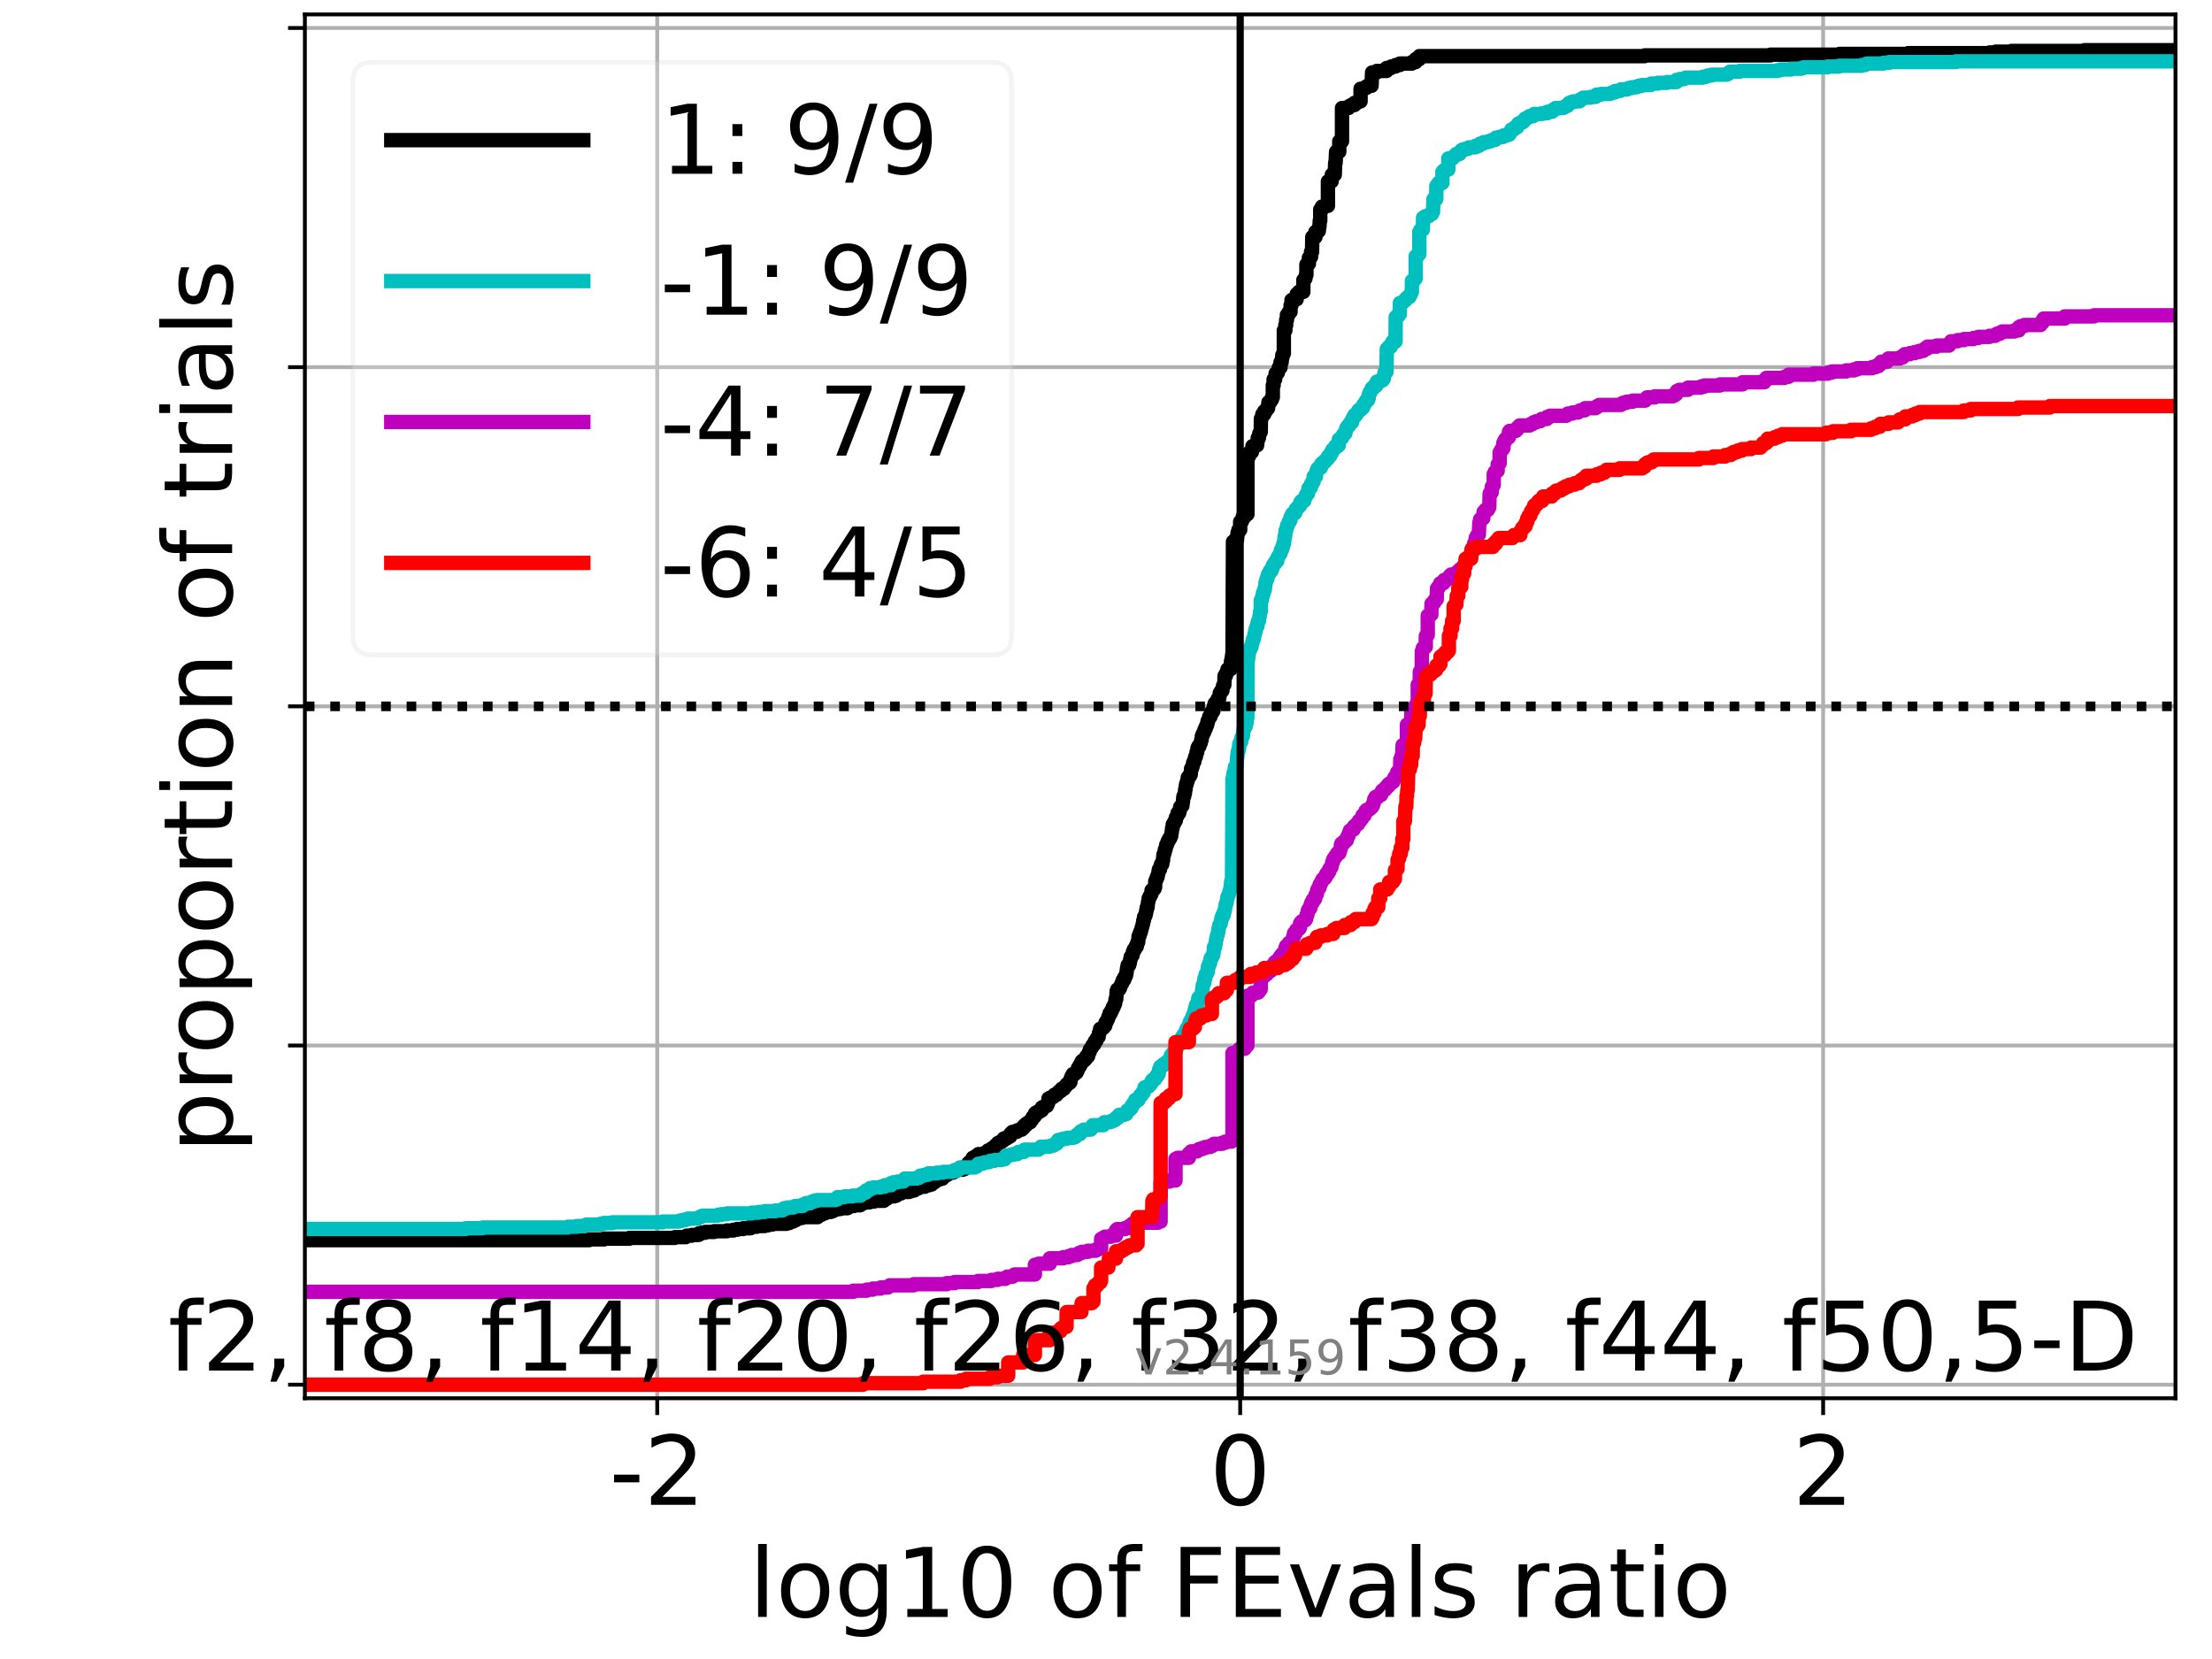 <?xml version="1.0" encoding="utf-8" standalone="no"?>
<!DOCTYPE svg PUBLIC "-//W3C//DTD SVG 1.1//EN"
  "http://www.w3.org/Graphics/SVG/1.1/DTD/svg11.dtd">
<!-- Created with matplotlib (https://matplotlib.org/) -->
<svg height="345.6pt" version="1.1" viewBox="0 0 460.8 345.6" width="460.8pt" xmlns="http://www.w3.org/2000/svg" xmlns:xlink="http://www.w3.org/1999/xlink">
 <defs>
  <style type="text/css">*{stroke-linecap:butt;stroke-linejoin:round;}</style>
 </defs>
 <g id="figure_1">
  <g id="patch_1">
   <path d="M 0 345.6 
L 460.8 345.6 
L 460.8 0 
L 0 0 
z
" style="fill:#ffffff;"/>
  </g>
  <g id="axes_1">
   <g id="patch_2">
    <path d="M 63.512 291.28 
L 453.192 291.28 
L 453.192 3 
L 63.512 3 
z
" style="fill:#ffffff;"/>
   </g>
   <g id="matplotlib.axis_1">
    <g id="xtick_1">
     <g id="line2d_1">
      <path clip-path="url(#pec5a2b7aa0)" d="M 136.912 291.28 
L 136.912 3 
" style="fill:none;stroke:#b0b0b0;stroke-linecap:square;stroke-width:0.8;"/>
     </g>
     <g id="line2d_2">
      <defs>
       <path d="M 0 0 
L 0 3.5 
" id="m2290dc2bfa" style="stroke:#000000;stroke-width:0.8;"/>
      </defs>
      <g>
       <use style="stroke:#000000;stroke-width:0.8;" x="136.912" xlink:href="#m2290dc2bfa" y="291.28"/>
      </g>
     </g>
     <g id="text_1">
      <!-- -2 -->
      <g transform="translate(126.941 313.477)scale(0.2 -0.2)">
       <defs>
        <path d="M 4.891 31.391 
L 31.203 31.391 
L 31.203 23.391 
L 4.891 23.391 
z
" id="DejaVuSans-45"/>
        <path d="M 19.188 8.297 
L 53.609 8.297 
L 53.609 0 
L 7.328 0 
L 7.328 8.297 
Q 12.938 14.109 22.625 23.891 
Q 32.328 33.688 34.812 36.531 
Q 39.547 41.844 41.422 45.531 
Q 43.312 49.219 43.312 52.781 
Q 43.312 58.594 39.234 62.25 
Q 35.156 65.922 28.609 65.922 
Q 23.969 65.922 18.812 64.312 
Q 13.672 62.703 7.812 59.422 
L 7.812 69.391 
Q 13.766 71.781 18.938 73 
Q 24.125 74.219 28.422 74.219 
Q 39.75 74.219 46.484 68.547 
Q 53.219 62.891 53.219 53.422 
Q 53.219 48.922 51.531 44.891 
Q 49.859 40.875 45.406 35.406 
Q 44.188 33.984 37.641 27.219 
Q 31.109 20.453 19.188 8.297 
z
" id="DejaVuSans-50"/>
       </defs>
       <use xlink:href="#DejaVuSans-45"/>
       <use x="36.084" xlink:href="#DejaVuSans-50"/>
      </g>
     </g>
    </g>
    <g id="xtick_2">
     <g id="line2d_3">
      <path clip-path="url(#pec5a2b7aa0)" d="M 258.352 291.28 
L 258.352 3 
" style="fill:none;stroke:#b0b0b0;stroke-linecap:square;stroke-width:0.8;"/>
     </g>
     <g id="line2d_4">
      <g>
       <use style="stroke:#000000;stroke-width:0.8;" x="258.352" xlink:href="#m2290dc2bfa" y="291.28"/>
      </g>
     </g>
     <g id="text_2">
      <!-- 0 -->
      <g transform="translate(251.99 313.477)scale(0.2 -0.2)">
       <defs>
        <path d="M 31.781 66.406 
Q 24.172 66.406 20.328 58.906 
Q 16.5 51.422 16.5 36.375 
Q 16.5 21.391 20.328 13.891 
Q 24.172 6.391 31.781 6.391 
Q 39.453 6.391 43.281 13.891 
Q 47.125 21.391 47.125 36.375 
Q 47.125 51.422 43.281 58.906 
Q 39.453 66.406 31.781 66.406 
z
M 31.781 74.219 
Q 44.047 74.219 50.516 64.516 
Q 56.984 54.828 56.984 36.375 
Q 56.984 17.969 50.516 8.266 
Q 44.047 -1.422 31.781 -1.422 
Q 19.531 -1.422 13.062 8.266 
Q 6.594 17.969 6.594 36.375 
Q 6.594 54.828 13.062 64.516 
Q 19.531 74.219 31.781 74.219 
z
" id="DejaVuSans-48"/>
       </defs>
       <use xlink:href="#DejaVuSans-48"/>
      </g>
     </g>
    </g>
    <g id="xtick_3">
     <g id="line2d_5">
      <path clip-path="url(#pec5a2b7aa0)" d="M 379.793 291.28 
L 379.793 3 
" style="fill:none;stroke:#b0b0b0;stroke-linecap:square;stroke-width:0.8;"/>
     </g>
     <g id="line2d_6">
      <g>
       <use style="stroke:#000000;stroke-width:0.8;" x="379.793" xlink:href="#m2290dc2bfa" y="291.28"/>
      </g>
     </g>
     <g id="text_3">
      <!-- 2 -->
      <g transform="translate(373.43 313.477)scale(0.2 -0.2)">
       <use xlink:href="#DejaVuSans-50"/>
      </g>
     </g>
    </g>
    <g id="text_4">
     <!-- log10 of FEvals ratio -->
     <g transform="translate(156.048 336.833)scale(0.2 -0.2)">
      <defs>
       <path d="M 9.422 75.984 
L 18.406 75.984 
L 18.406 0 
L 9.422 0 
z
" id="DejaVuSans-108"/>
       <path d="M 30.609 48.391 
Q 23.391 48.391 19.188 42.75 
Q 14.984 37.109 14.984 27.297 
Q 14.984 17.484 19.156 11.844 
Q 23.344 6.203 30.609 6.203 
Q 37.797 6.203 41.984 11.859 
Q 46.188 17.531 46.188 27.297 
Q 46.188 37.016 41.984 42.703 
Q 37.797 48.391 30.609 48.391 
z
M 30.609 56 
Q 42.328 56 49.016 48.375 
Q 55.719 40.766 55.719 27.297 
Q 55.719 13.875 49.016 6.219 
Q 42.328 -1.422 30.609 -1.422 
Q 18.844 -1.422 12.172 6.219 
Q 5.516 13.875 5.516 27.297 
Q 5.516 40.766 12.172 48.375 
Q 18.844 56 30.609 56 
z
" id="DejaVuSans-111"/>
       <path d="M 45.406 27.984 
Q 45.406 37.75 41.375 43.109 
Q 37.359 48.484 30.078 48.484 
Q 22.859 48.484 18.828 43.109 
Q 14.797 37.75 14.797 27.984 
Q 14.797 18.266 18.828 12.891 
Q 22.859 7.516 30.078 7.516 
Q 37.359 7.516 41.375 12.891 
Q 45.406 18.266 45.406 27.984 
z
M 54.391 6.781 
Q 54.391 -7.172 48.188 -13.984 
Q 42 -20.797 29.203 -20.797 
Q 24.469 -20.797 20.266 -20.094 
Q 16.062 -19.391 12.109 -17.922 
L 12.109 -9.188 
Q 16.062 -11.328 19.922 -12.344 
Q 23.781 -13.375 27.781 -13.375 
Q 36.625 -13.375 41.016 -8.766 
Q 45.406 -4.156 45.406 5.172 
L 45.406 9.625 
Q 42.625 4.781 38.281 2.391 
Q 33.938 0 27.875 0 
Q 17.828 0 11.672 7.656 
Q 5.516 15.328 5.516 27.984 
Q 5.516 40.672 11.672 48.328 
Q 17.828 56 27.875 56 
Q 33.938 56 38.281 53.609 
Q 42.625 51.219 45.406 46.391 
L 45.406 54.688 
L 54.391 54.688 
z
" id="DejaVuSans-103"/>
       <path d="M 12.406 8.297 
L 28.516 8.297 
L 28.516 63.922 
L 10.984 60.406 
L 10.984 69.391 
L 28.422 72.906 
L 38.281 72.906 
L 38.281 8.297 
L 54.391 8.297 
L 54.391 0 
L 12.406 0 
z
" id="DejaVuSans-49"/>
       <path id="DejaVuSans-32"/>
       <path d="M 37.109 75.984 
L 37.109 68.5 
L 28.516 68.5 
Q 23.688 68.5 21.797 66.547 
Q 19.922 64.594 19.922 59.516 
L 19.922 54.688 
L 34.719 54.688 
L 34.719 47.703 
L 19.922 47.703 
L 19.922 0 
L 10.891 0 
L 10.891 47.703 
L 2.297 47.703 
L 2.297 54.688 
L 10.891 54.688 
L 10.891 58.5 
Q 10.891 67.625 15.141 71.797 
Q 19.391 75.984 28.609 75.984 
z
" id="DejaVuSans-102"/>
       <path d="M 9.812 72.906 
L 51.703 72.906 
L 51.703 64.594 
L 19.672 64.594 
L 19.672 43.109 
L 48.578 43.109 
L 48.578 34.812 
L 19.672 34.812 
L 19.672 0 
L 9.812 0 
z
" id="DejaVuSans-70"/>
       <path d="M 9.812 72.906 
L 55.906 72.906 
L 55.906 64.594 
L 19.672 64.594 
L 19.672 43.016 
L 54.391 43.016 
L 54.391 34.719 
L 19.672 34.719 
L 19.672 8.297 
L 56.781 8.297 
L 56.781 0 
L 9.812 0 
z
" id="DejaVuSans-69"/>
       <path d="M 2.984 54.688 
L 12.5 54.688 
L 29.594 8.797 
L 46.688 54.688 
L 56.203 54.688 
L 35.688 0 
L 23.484 0 
z
" id="DejaVuSans-118"/>
       <path d="M 34.281 27.484 
Q 23.391 27.484 19.188 25 
Q 14.984 22.516 14.984 16.5 
Q 14.984 11.719 18.141 8.906 
Q 21.297 6.109 26.703 6.109 
Q 34.188 6.109 38.703 11.406 
Q 43.219 16.703 43.219 25.484 
L 43.219 27.484 
z
M 52.203 31.203 
L 52.203 0 
L 43.219 0 
L 43.219 8.297 
Q 40.141 3.328 35.547 0.953 
Q 30.953 -1.422 24.312 -1.422 
Q 15.922 -1.422 10.953 3.297 
Q 6 8.016 6 15.922 
Q 6 25.141 12.172 29.828 
Q 18.359 34.516 30.609 34.516 
L 43.219 34.516 
L 43.219 35.406 
Q 43.219 41.609 39.141 45 
Q 35.062 48.391 27.688 48.391 
Q 23 48.391 18.547 47.266 
Q 14.109 46.141 10.016 43.891 
L 10.016 52.203 
Q 14.938 54.109 19.578 55.047 
Q 24.219 56 28.609 56 
Q 40.484 56 46.344 49.844 
Q 52.203 43.703 52.203 31.203 
z
" id="DejaVuSans-97"/>
       <path d="M 44.281 53.078 
L 44.281 44.578 
Q 40.484 46.531 36.375 47.5 
Q 32.281 48.484 27.875 48.484 
Q 21.188 48.484 17.844 46.438 
Q 14.5 44.391 14.5 40.281 
Q 14.5 37.156 16.891 35.375 
Q 19.281 33.594 26.516 31.984 
L 29.594 31.297 
Q 39.156 29.25 43.188 25.516 
Q 47.219 21.781 47.219 15.094 
Q 47.219 7.469 41.188 3.016 
Q 35.156 -1.422 24.609 -1.422 
Q 20.219 -1.422 15.453 -0.562 
Q 10.688 0.297 5.422 2 
L 5.422 11.281 
Q 10.406 8.688 15.234 7.391 
Q 20.062 6.109 24.812 6.109 
Q 31.156 6.109 34.562 8.281 
Q 37.984 10.453 37.984 14.406 
Q 37.984 18.062 35.516 20.016 
Q 33.062 21.969 24.703 23.781 
L 21.578 24.516 
Q 13.234 26.266 9.516 29.906 
Q 5.812 33.547 5.812 39.891 
Q 5.812 47.609 11.281 51.797 
Q 16.75 56 26.812 56 
Q 31.781 56 36.172 55.266 
Q 40.578 54.547 44.281 53.078 
z
" id="DejaVuSans-115"/>
       <path d="M 41.109 46.297 
Q 39.594 47.172 37.812 47.578 
Q 36.031 48 33.891 48 
Q 26.266 48 22.188 43.047 
Q 18.109 38.094 18.109 28.812 
L 18.109 0 
L 9.078 0 
L 9.078 54.688 
L 18.109 54.688 
L 18.109 46.188 
Q 20.953 51.172 25.484 53.578 
Q 30.031 56 36.531 56 
Q 37.453 56 38.578 55.875 
Q 39.703 55.766 41.062 55.516 
z
" id="DejaVuSans-114"/>
       <path d="M 18.312 70.219 
L 18.312 54.688 
L 36.812 54.688 
L 36.812 47.703 
L 18.312 47.703 
L 18.312 18.016 
Q 18.312 11.328 20.141 9.422 
Q 21.969 7.516 27.594 7.516 
L 36.812 7.516 
L 36.812 0 
L 27.594 0 
Q 17.188 0 13.234 3.875 
Q 9.281 7.766 9.281 18.016 
L 9.281 47.703 
L 2.688 47.703 
L 2.688 54.688 
L 9.281 54.688 
L 9.281 70.219 
z
" id="DejaVuSans-116"/>
       <path d="M 9.422 54.688 
L 18.406 54.688 
L 18.406 0 
L 9.422 0 
z
M 9.422 75.984 
L 18.406 75.984 
L 18.406 64.594 
L 9.422 64.594 
z
" id="DejaVuSans-105"/>
      </defs>
      <use xlink:href="#DejaVuSans-108"/>
      <use x="27.783" xlink:href="#DejaVuSans-111"/>
      <use x="88.965" xlink:href="#DejaVuSans-103"/>
      <use x="152.441" xlink:href="#DejaVuSans-49"/>
      <use x="216.064" xlink:href="#DejaVuSans-48"/>
      <use x="279.688" xlink:href="#DejaVuSans-32"/>
      <use x="311.475" xlink:href="#DejaVuSans-111"/>
      <use x="372.656" xlink:href="#DejaVuSans-102"/>
      <use x="407.861" xlink:href="#DejaVuSans-32"/>
      <use x="439.648" xlink:href="#DejaVuSans-70"/>
      <use x="497.168" xlink:href="#DejaVuSans-69"/>
      <use x="560.352" xlink:href="#DejaVuSans-118"/>
      <use x="619.531" xlink:href="#DejaVuSans-97"/>
      <use x="680.811" xlink:href="#DejaVuSans-108"/>
      <use x="708.594" xlink:href="#DejaVuSans-115"/>
      <use x="760.693" xlink:href="#DejaVuSans-32"/>
      <use x="792.48" xlink:href="#DejaVuSans-114"/>
      <use x="833.594" xlink:href="#DejaVuSans-97"/>
      <use x="894.873" xlink:href="#DejaVuSans-116"/>
      <use x="934.082" xlink:href="#DejaVuSans-105"/>
      <use x="961.865" xlink:href="#DejaVuSans-111"/>
     </g>
    </g>
   </g>
   <g id="matplotlib.axis_2">
    <g id="ytick_1">
     <g id="line2d_7">
      <path clip-path="url(#pec5a2b7aa0)" d="M 63.512 288.454 
L 453.192 288.454 
" style="fill:none;stroke:#b0b0b0;stroke-linecap:square;stroke-width:0.8;"/>
     </g>
     <g id="line2d_8">
      <defs>
       <path d="M 0 0 
L -3.5 0 
" id="m5554bfc14f" style="stroke:#000000;stroke-width:0.8;"/>
      </defs>
      <g>
       <use style="stroke:#000000;stroke-width:0.8;" x="63.512" xlink:href="#m5554bfc14f" y="288.454"/>
      </g>
     </g>
    </g>
    <g id="ytick_2">
     <g id="line2d_9">
      <path clip-path="url(#pec5a2b7aa0)" d="M 63.512 217.797 
L 453.192 217.797 
" style="fill:none;stroke:#b0b0b0;stroke-linecap:square;stroke-width:0.8;"/>
     </g>
     <g id="line2d_10">
      <g>
       <use style="stroke:#000000;stroke-width:0.8;" x="63.512" xlink:href="#m5554bfc14f" y="217.797"/>
      </g>
     </g>
    </g>
    <g id="ytick_3">
     <g id="line2d_11">
      <path clip-path="url(#pec5a2b7aa0)" d="M 63.512 147.14 
L 453.192 147.14 
" style="fill:none;stroke:#b0b0b0;stroke-linecap:square;stroke-width:0.8;"/>
     </g>
     <g id="line2d_12">
      <g>
       <use style="stroke:#000000;stroke-width:0.8;" x="63.512" xlink:href="#m5554bfc14f" y="147.14"/>
      </g>
     </g>
    </g>
    <g id="ytick_4">
     <g id="line2d_13">
      <path clip-path="url(#pec5a2b7aa0)" d="M 63.512 76.483 
L 453.192 76.483 
" style="fill:none;stroke:#b0b0b0;stroke-linecap:square;stroke-width:0.8;"/>
     </g>
     <g id="line2d_14">
      <g>
       <use style="stroke:#000000;stroke-width:0.8;" x="63.512" xlink:href="#m5554bfc14f" y="76.483"/>
      </g>
     </g>
    </g>
    <g id="ytick_5">
     <g id="line2d_15">
      <path clip-path="url(#pec5a2b7aa0)" d="M 63.512 5.826 
L 453.192 5.826 
" style="fill:none;stroke:#b0b0b0;stroke-linecap:square;stroke-width:0.8;"/>
     </g>
     <g id="line2d_16">
      <g>
       <use style="stroke:#000000;stroke-width:0.8;" x="63.512" xlink:href="#m5554bfc14f" y="5.826"/>
      </g>
     </g>
    </g>
    <g id="text_5">
     <!-- proportion of trials -->
     <g transform="translate(48.353 240.146)rotate(-90)scale(0.2 -0.2)">
      <defs>
       <path d="M 18.109 8.203 
L 18.109 -20.797 
L 9.078 -20.797 
L 9.078 54.688 
L 18.109 54.688 
L 18.109 46.391 
Q 20.953 51.266 25.266 53.625 
Q 29.594 56 35.594 56 
Q 45.562 56 51.781 48.094 
Q 58.016 40.188 58.016 27.297 
Q 58.016 14.406 51.781 6.484 
Q 45.562 -1.422 35.594 -1.422 
Q 29.594 -1.422 25.266 0.953 
Q 20.953 3.328 18.109 8.203 
z
M 48.688 27.297 
Q 48.688 37.203 44.609 42.844 
Q 40.531 48.484 33.406 48.484 
Q 26.266 48.484 22.188 42.844 
Q 18.109 37.203 18.109 27.297 
Q 18.109 17.391 22.188 11.75 
Q 26.266 6.109 33.406 6.109 
Q 40.531 6.109 44.609 11.75 
Q 48.688 17.391 48.688 27.297 
z
" id="DejaVuSans-112"/>
       <path d="M 54.891 33.016 
L 54.891 0 
L 45.906 0 
L 45.906 32.719 
Q 45.906 40.484 42.875 44.328 
Q 39.844 48.188 33.797 48.188 
Q 26.516 48.188 22.312 43.547 
Q 18.109 38.922 18.109 30.906 
L 18.109 0 
L 9.078 0 
L 9.078 54.688 
L 18.109 54.688 
L 18.109 46.188 
Q 21.344 51.125 25.703 53.562 
Q 30.078 56 35.797 56 
Q 45.219 56 50.047 50.172 
Q 54.891 44.344 54.891 33.016 
z
" id="DejaVuSans-110"/>
      </defs>
      <use xlink:href="#DejaVuSans-112"/>
      <use x="63.477" xlink:href="#DejaVuSans-114"/>
      <use x="102.34" xlink:href="#DejaVuSans-111"/>
      <use x="163.521" xlink:href="#DejaVuSans-112"/>
      <use x="226.998" xlink:href="#DejaVuSans-111"/>
      <use x="288.18" xlink:href="#DejaVuSans-114"/>
      <use x="329.293" xlink:href="#DejaVuSans-116"/>
      <use x="368.502" xlink:href="#DejaVuSans-105"/>
      <use x="396.285" xlink:href="#DejaVuSans-111"/>
      <use x="457.467" xlink:href="#DejaVuSans-110"/>
      <use x="520.846" xlink:href="#DejaVuSans-32"/>
      <use x="552.633" xlink:href="#DejaVuSans-111"/>
      <use x="613.814" xlink:href="#DejaVuSans-102"/>
      <use x="649.02" xlink:href="#DejaVuSans-32"/>
      <use x="680.807" xlink:href="#DejaVuSans-116"/>
      <use x="720.016" xlink:href="#DejaVuSans-114"/>
      <use x="761.129" xlink:href="#DejaVuSans-105"/>
      <use x="788.912" xlink:href="#DejaVuSans-97"/>
      <use x="850.191" xlink:href="#DejaVuSans-108"/>
      <use x="877.975" xlink:href="#DejaVuSans-115"/>
     </g>
    </g>
   </g>
   <g id="line2d_17">
    <path clip-path="url(#pec5a2b7aa0)" d="M 63.512 258.338 
L 122.735 258.338 
L 122.735 258.183 
L 125.841 258.183 
L 125.841 258.029 
L 131.133 258.029 
L 131.133 257.874 
L 140.57 257.874 
L 140.57 257.72 
L 142.865 257.72 
L 142.865 257.565 
L 143.024 257.565 
L 143.024 257.411 
L 144.12 257.411 
L 144.12 257.257 
L 145.546 257.257 
L 145.546 256.948 
L 146.13 256.948 
L 146.13 256.793 
L 146.898 256.793 
L 146.898 256.639 
L 148.749 256.639 
L 148.749 256.484 
L 151.421 256.484 
L 151.421 256.33 
L 152.783 256.33 
L 152.783 256.176 
L 153.557 256.176 
L 153.557 256.021 
L 154.812 256.021 
L 154.812 255.867 
L 156.335 255.867 
L 156.335 255.558 
L 157.59 255.558 
L 157.59 255.403 
L 159.292 255.403 
L 159.292 255.249 
L 160.021 255.249 
L 160.021 255.094 
L 160.891 255.094 
L 160.891 254.94 
L 163.824 254.94 
L 163.824 254.786 
L 164.408 254.786 
L 164.509 254.477 
L 165.208 254.477 
L 165.229 254.168 
L 165.834 254.168 
L 165.834 253.859 
L 166.463 253.859 
L 166.463 253.704 
L 167.187 253.704 
L 167.187 253.55 
L 170.328 253.55 
L 170.328 253.087 
L 171.093 253.087 
L 171.093 252.932 
L 171.218 252.932 
L 171.218 252.778 
L 171.836 252.778 
L 171.932 252.469 
L 173.071 252.469 
L 173.071 252.314 
L 173.513 252.314 
L 173.513 252.16 
L 173.667 252.16 
L 173.667 252.006 
L 174.227 252.006 
L 174.227 251.851 
L 175.101 251.851 
L 175.101 251.697 
L 176.521 251.697 
L 176.521 251.542 
L 176.773 251.542 
L 176.773 251.388 
L 176.894 251.388 
L 176.894 251.233 
L 177.879 251.233 
L 177.879 251.079 
L 179.189 251.079 
L 179.189 250.925 
L 179.397 250.925 
L 179.397 250.77 
L 179.581 250.77 
L 179.581 250.616 
L 180.111 250.616 
L 180.111 250.461 
L 181.18 250.461 
L 181.18 250.307 
L 182.065 250.307 
L 182.065 250.152 
L 184.113 250.152 
L 184.205 249.843 
L 184.412 249.843 
L 184.412 249.689 
L 184.798 249.689 
L 184.798 249.535 
L 184.919 249.535 
L 184.919 249.38 
L 185.073 249.38 
L 185.073 249.226 
L 186.288 249.226 
L 186.288 249.071 
L 186.752 249.071 
L 186.752 248.917 
L 186.984 248.917 
L 186.984 248.608 
L 187.698 248.608 
L 187.698 248.299 
L 189.394 248.299 
L 189.394 248.145 
L 189.881 248.145 
L 189.881 247.99 
L 190.461 247.99 
L 190.461 247.836 
L 190.669 247.836 
L 190.669 247.681 
L 190.968 247.681 
L 190.968 247.527 
L 191.383 247.527 
L 191.473 247.218 
L 192.66 247.218 
L 192.66 246.909 
L 193.567 246.909 
L 193.567 246.755 
L 194.074 246.755 
L 194.074 246.6 
L 194.235 246.6 
L 194.235 246.291 
L 194.686 246.291 
L 194.794 245.982 
L 195.052 245.982 
L 195.052 245.828 
L 195.42 245.828 
L 195.42 245.674 
L 195.857 245.674 
L 195.857 245.519 
L 196.345 245.519 
L 196.345 245.365 
L 196.478 245.365 
L 196.57 244.901 
L 197.088 244.901 
L 197.088 244.747 
L 197.341 244.747 
L 197.341 244.438 
L 197.83 244.438 
L 197.83 244.284 
L 198.526 244.284 
L 198.526 244.129 
L 198.812 244.129 
L 198.859 243.82 
L 199.366 243.82 
L 199.366 243.666 
L 200.594 243.666 
L 200.594 243.511 
L 200.977 243.511 
L 200.977 243.048 
L 201.533 243.048 
L 201.533 242.894 
L 201.69 242.894 
L 201.741 242.276 
L 201.918 242.276 
L 201.918 242.121 
L 202.112 242.121 
L 202.112 241.967 
L 202.455 241.967 
L 202.484 241.658 
L 202.632 241.658 
L 202.632 241.195 
L 202.973 241.195 
L 202.973 241.04 
L 203.198 241.04 
L 203.198 240.886 
L 203.7 240.886 
L 203.715 240.577 
L 203.818 240.577 
L 203.818 240.423 
L 204.927 240.423 
L 204.927 240.268 
L 205.218 240.268 
L 205.218 240.114 
L 205.661 240.114 
L 205.744 239.805 
L 205.838 239.805 
L 205.838 239.65 
L 206.653 239.65 
L 206.653 239.187 
L 207.169 239.187 
L 207.209 238.878 
L 207.382 238.878 
L 207.417 238.569 
L 207.673 238.569 
L 207.78 238.26 
L 207.883 238.26 
L 207.883 238.106 
L 208.16 238.106 
L 208.16 237.951 
L 208.523 237.951 
L 208.523 237.797 
L 208.767 237.797 
L 208.767 237.643 
L 208.992 237.643 
L 209.099 237.179 
L 209.677 237.179 
L 209.764 236.87 
L 210.225 236.87 
L 210.225 236.716 
L 210.451 236.716 
L 210.559 236.098 
L 210.811 236.098 
L 210.904 235.789 
L 211.823 235.789 
L 211.846 235.48 
L 212.353 235.48 
L 212.353 235.326 
L 212.845 235.326 
L 212.87 235.017 
L 213.198 235.017 
L 213.271 234.554 
L 213.413 234.554 
L 213.413 234.399 
L 213.778 234.399 
L 213.778 234.09 
L 214.059 234.09 
L 214.059 233.936 
L 214.244 233.936 
L 214.244 233.782 
L 214.624 233.782 
L 214.624 233.473 
L 214.756 233.473 
L 214.756 233.318 
L 214.956 233.318 
L 215.061 232.855 
L 215.131 232.855 
L 215.131 232.7 
L 215.441 232.7 
L 215.441 232.546 
L 215.561 232.546 
L 215.619 231.928 
L 215.774 231.928 
L 215.774 231.774 
L 216.309 231.774 
L 216.336 231.465 
L 216.805 231.465 
L 216.805 231.31 
L 217.045 231.31 
L 217.045 230.693 
L 217.396 230.693 
L 217.396 230.538 
L 217.73 230.538 
L 217.73 230.384 
L 218.095 230.384 
L 218.162 230.075 
L 218.23 230.075 
L 218.23 229.766 
L 218.365 229.766 
L 218.411 228.839 
L 218.689 228.839 
L 218.689 228.685 
L 219.083 228.685 
L 219.083 228.531 
L 219.432 228.531 
L 219.432 228.376 
L 219.583 228.376 
L 219.638 228.067 
L 220.121 228.067 
L 220.196 227.758 
L 220.369 227.758 
L 220.369 227.604 
L 220.508 227.604 
L 220.508 227.449 
L 220.737 227.449 
L 220.737 227.295 
L 220.983 227.295 
L 221.015 226.986 
L 221.144 226.986 
L 221.144 226.832 
L 221.622 226.832 
L 221.622 226.523 
L 221.795 226.523 
L 221.795 226.368 
L 221.979 226.368 
L 222.083 226.059 
L 222.193 226.059 
L 222.193 225.905 
L 222.401 225.905 
L 222.401 225.751 
L 222.538 225.751 
L 222.538 225.596 
L 222.846 225.596 
L 222.846 225.442 
L 222.975 225.442 
L 223.045 224.669 
L 223.148 224.669 
L 223.228 224.206 
L 223.404 224.206 
L 223.497 223.743 
L 223.89 223.743 
L 223.89 223.588 
L 224.089 223.588 
L 224.089 223.434 
L 224.282 223.434 
L 224.282 223.125 
L 224.444 223.125 
L 224.552 222.507 
L 224.696 222.507 
L 224.757 222.198 
L 224.923 222.198 
L 224.923 221.89 
L 225.039 221.89 
L 225.039 221.735 
L 225.182 221.735 
L 225.182 221.426 
L 225.316 221.426 
L 225.316 221.117 
L 225.467 221.117 
L 225.467 220.963 
L 225.823 220.963 
L 225.823 220.808 
L 225.998 220.808 
L 226.059 220.5 
L 226.275 220.5 
L 226.311 220.036 
L 226.669 220.036 
L 226.723 219.573 
L 226.792 219.573 
L 226.868 219.11 
L 227.001 219.11 
L 227.046 218.646 
L 227.174 218.646 
L 227.27 218.337 
L 227.377 218.337 
L 227.377 218.183 
L 227.497 218.183 
L 227.525 217.874 
L 227.611 217.874 
L 227.611 217.72 
L 227.817 217.72 
L 227.817 217.565 
L 227.955 217.565 
L 228.062 216.947 
L 228.209 216.947 
L 228.209 216.793 
L 228.401 216.793 
L 228.472 216.33 
L 228.617 216.33 
L 228.703 216.021 
L 228.859 216.021 
L 228.923 215.249 
L 229.018 215.249 
L 229.124 214.631 
L 229.182 214.631 
L 229.182 214.322 
L 229.519 214.322 
L 229.519 214.167 
L 229.824 214.167 
L 229.824 214.013 
L 229.974 214.013 
L 230.017 213.704 
L 230.232 213.704 
L 230.275 213.086 
L 230.354 213.086 
L 230.354 212.932 
L 230.504 212.932 
L 230.58 212.623 
L 230.642 212.623 
L 230.745 212.314 
L 230.792 212.314 
L 230.889 211.851 
L 230.966 211.851 
L 231.03 211.542 
L 231.118 211.542 
L 231.148 211.079 
L 231.39 211.079 
L 231.459 210.615 
L 231.55 210.615 
L 231.55 210.461 
L 231.676 210.461 
L 231.772 209.998 
L 231.809 209.998 
L 231.809 209.843 
L 231.977 209.843 
L 232.057 209.38 
L 232.16 209.38 
L 232.235 209.071 
L 232.293 209.071 
L 232.39 208.144 
L 232.532 208.144 
L 232.625 206.445 
L 232.671 206.445 
L 232.742 206.137 
L 233.155 206.137 
L 233.235 205.828 
L 233.324 205.828 
L 233.419 205.364 
L 233.48 205.364 
L 233.576 205.055 
L 233.667 205.055 
L 233.692 204.747 
L 233.801 204.747 
L 233.898 204.438 
L 233.927 204.438 
L 233.927 204.129 
L 234.189 204.129 
L 234.189 203.665 
L 234.378 203.665 
L 234.454 203.202 
L 234.583 203.202 
L 234.652 202.584 
L 234.696 202.584 
L 234.782 201.658 
L 234.83 201.658 
L 234.918 201.04 
L 235.239 201.04 
L 235.324 200.577 
L 235.369 200.577 
L 235.449 199.804 
L 235.542 199.804 
L 235.542 199.341 
L 235.709 199.341 
L 235.774 199.032 
L 235.923 199.032 
L 236.009 198.26 
L 236.16 198.26 
L 236.198 197.797 
L 236.388 197.797 
L 236.388 197.642 
L 236.509 197.642 
L 236.58 197.179 
L 236.814 197.179 
L 236.859 196.561 
L 236.968 196.561 
L 236.968 196.252 
L 237.108 196.252 
L 237.194 195.017 
L 237.361 195.017 
L 237.434 194.399 
L 237.56 194.399 
L 237.56 194.09 
L 237.675 194.09 
L 237.779 193.472 
L 237.818 193.472 
L 237.905 193.009 
L 237.963 193.009 
L 238.07 192.391 
L 238.14 192.391 
L 238.166 191.774 
L 238.282 191.774 
L 238.334 191.001 
L 238.509 191.001 
L 238.583 190.692 
L 238.636 190.692 
L 238.669 190.229 
L 238.75 190.229 
L 238.787 189.611 
L 238.88 189.611 
L 238.901 188.994 
L 239.063 188.994 
L 239.148 187.912 
L 239.209 187.912 
L 239.294 187.14 
L 239.422 187.14 
L 239.498 186.677 
L 239.638 186.677 
L 239.71 186.368 
L 239.811 186.368 
L 239.901 185.441 
L 240.268 185.441 
L 240.319 185.133 
L 240.517 185.133 
L 240.586 184.824 
L 240.629 184.824 
L 240.662 183.588 
L 240.765 183.588 
L 240.845 183.125 
L 240.968 183.125 
L 241.005 182.661 
L 241.15 182.661 
L 241.246 182.044 
L 241.278 182.044 
L 241.388 181.272 
L 241.426 181.272 
L 241.426 181.117 
L 241.655 181.117 
L 241.728 180.499 
L 241.775 180.499 
L 241.852 180.036 
L 242.11 180.036 
L 242.219 179.264 
L 242.272 179.264 
L 242.368 178.028 
L 242.488 178.028 
L 242.54 177.565 
L 242.622 177.565 
L 242.669 176.947 
L 242.8 176.947 
L 242.892 176.329 
L 242.938 176.329 
L 242.938 176.021 
L 243.097 176.021 
L 243.201 175.403 
L 243.327 175.403 
L 243.333 175.094 
L 243.498 175.094 
L 243.595 174.631 
L 243.784 174.631 
L 243.886 174.167 
L 243.974 174.167 
L 244.051 173.395 
L 244.102 173.395 
L 244.172 172.468 
L 244.28 172.468 
L 244.322 171.696 
L 244.446 171.696 
L 244.446 171.542 
L 244.619 171.542 
L 244.671 171.078 
L 244.799 171.078 
L 244.799 170.924 
L 244.947 170.924 
L 244.959 170.306 
L 245.085 170.306 
L 245.168 169.997 
L 245.261 169.997 
L 245.307 169.38 
L 245.646 169.38 
L 245.724 168.916 
L 245.775 168.916 
L 245.841 168.144 
L 245.958 168.144 
L 245.958 167.99 
L 246.174 167.99 
L 246.174 167.835 
L 246.321 167.835 
L 246.398 167.063 
L 246.433 167.063 
L 246.513 165.982 
L 246.556 165.982 
L 246.556 165.827 
L 246.701 165.827 
L 246.795 165.21 
L 246.855 165.21 
L 246.895 164.437 
L 246.966 164.437 
L 247.039 163.665 
L 247.08 163.665 
L 247.08 163.356 
L 247.201 163.356 
L 247.272 162.739 
L 247.403 162.739 
L 247.435 161.966 
L 247.66 161.966 
L 247.66 161.657 
L 247.905 161.657 
L 247.92 161.349 
L 248.053 161.349 
L 248.127 160.113 
L 248.295 160.113 
L 248.403 159.65 
L 248.447 159.65 
L 248.554 158.878 
L 248.628 158.878 
L 248.628 158.723 
L 248.782 158.723 
L 248.859 158.105 
L 248.91 158.105 
L 248.995 157.642 
L 249.125 157.642 
L 249.212 157.024 
L 249.259 157.024 
L 249.259 156.715 
L 249.39 156.715 
L 249.479 155.789 
L 249.632 155.789 
L 249.632 155.48 
L 249.859 155.48 
L 249.954 155.017 
L 250.016 155.017 
L 250.115 154.708 
L 250.15 154.708 
L 250.244 154.09 
L 250.33 154.09 
L 250.381 153.318 
L 250.481 153.318 
L 250.561 152.854 
L 250.684 152.854 
L 250.766 152.545 
L 250.853 152.545 
L 250.893 152.082 
L 251.021 152.082 
L 251.021 151.773 
L 251.181 151.773 
L 251.225 151.31 
L 251.321 151.31 
L 251.361 151.001 
L 251.488 151.001 
L 251.553 150.229 
L 251.688 150.229 
L 251.774 149.766 
L 251.817 149.766 
L 251.888 149.302 
L 252.159 149.302 
L 252.205 148.684 
L 252.273 148.684 
L 252.318 148.376 
L 252.611 148.376 
L 252.611 148.067 
L 252.78 148.067 
L 252.877 147.14 
L 252.924 147.14 
L 253.001 146.677 
L 253.06 146.677 
L 253.06 146.522 
L 253.232 146.522 
L 253.232 146.368 
L 253.476 146.368 
L 253.544 145.904 
L 253.667 145.904 
L 253.667 145.596 
L 253.79 145.596 
L 253.79 145.441 
L 253.999 145.441 
L 254.104 144.36 
L 254.287 144.36 
L 254.389 143.897 
L 254.64 143.897 
L 254.746 143.125 
L 254.794 143.125 
L 254.794 142.816 
L 254.923 142.816 
L 254.923 142.661 
L 255.052 142.661 
L 255.092 140.808 
L 255.364 140.808 
L 255.364 140.345 
L 255.514 140.345 
L 255.514 140.036 
L 255.645 140.036 
L 255.713 139.418 
L 256.348 139.418 
L 256.445 137.719 
L 256.481 137.719 
L 256.582 137.101 
L 256.613 137.101 
L 256.686 136.329 
L 256.753 136.329 
L 256.856 112.854 
L 257.096 112.854 
L 257.096 112.7 
L 257.246 112.7 
L 257.304 112.391 
L 257.701 112.391 
L 257.808 111.001 
L 257.967 111.001 
L 257.988 110.383 
L 258.352 110.383 
L 258.352 108.684 
L 258.692 108.684 
L 258.785 108.221 
L 258.885 108.221 
L 258.907 107.603 
L 259.36 107.603 
L 259.36 107.449 
L 259.475 107.449 
L 259.475 107.14 
L 259.859 107.14 
L 259.859 95.402 
L 259.984 95.402 
L 259.984 95.093 
L 260.172 95.093 
L 260.197 94.321 
L 260.582 94.321 
L 260.582 94.167 
L 260.788 94.167 
L 260.788 93.703 
L 260.9 93.703 
L 260.914 92.931 
L 261.553 92.931 
L 261.553 92.777 
L 261.873 92.777 
L 261.97 91.85 
L 262.013 91.85 
L 262.013 91.232 
L 262.253 91.232 
L 262.329 90.306 
L 262.466 90.306 
L 262.531 89.997 
L 262.638 89.997 
L 262.674 87.217 
L 262.799 87.217 
L 262.904 86.753 
L 262.972 86.753 
L 262.972 86.29 
L 263.364 86.29 
L 263.364 85.672 
L 263.693 85.672 
L 263.693 85.364 
L 263.898 85.364 
L 263.898 85.055 
L 264.16 85.055 
L 264.237 83.819 
L 264.586 83.819 
L 264.586 83.51 
L 264.792 83.51 
L 264.792 83.201 
L 264.979 83.201 
L 264.979 82.738 
L 265.151 82.738 
L 265.151 80.267 
L 265.318 80.267 
L 265.318 79.031 
L 265.637 79.031 
L 265.744 77.796 
L 265.939 77.796 
L 265.939 77.641 
L 266.206 77.641 
L 266.243 77.178 
L 266.323 77.178 
L 266.405 76.56 
L 266.75 76.56 
L 266.75 75.479 
L 266.981 75.479 
L 267.066 74.553 
L 267.137 74.553 
L 267.137 73.935 
L 267.305 73.935 
L 267.305 73.626 
L 267.446 73.626 
L 267.446 68.838 
L 267.758 68.838 
L 267.758 67.757 
L 267.922 67.757 
L 267.922 66.676 
L 268.092 66.676 
L 268.092 65.595 
L 268.409 65.595 
L 268.409 65.132 
L 268.522 65.132 
L 268.522 64.977 
L 268.839 64.977 
L 268.857 63.587 
L 269.045 63.587 
L 269.045 62.506 
L 269.6 62.506 
L 269.6 62.352 
L 270.121 62.352 
L 270.121 61.271 
L 270.552 61.271 
L 270.565 60.807 
L 271.511 60.807 
L 271.511 58.336 
L 271.748 58.336 
L 271.823 58.027 
L 271.945 58.027 
L 272.051 57.255 
L 272.151 57.255 
L 272.151 55.093 
L 272.436 55.093 
L 272.436 54.939 
L 272.668 54.939 
L 272.668 53.703 
L 272.857 53.703 
L 272.857 53.549 
L 273.11 53.549 
L 273.11 52.468 
L 273.33 52.468 
L 273.371 49.379 
L 274.035 49.379 
L 274.035 48.298 
L 274.285 48.298 
L 274.285 48.143 
L 274.724 48.143 
L 274.811 47.217 
L 274.872 47.217 
L 274.929 45.981 
L 275.032 45.981 
L 275.032 43.664 
L 275.375 43.664 
L 275.375 43.047 
L 275.844 43.047 
L 275.844 42.892 
L 276.631 42.892 
L 276.631 37.796 
L 277.395 37.796 
L 277.442 36.406 
L 278.056 36.406 
L 278.138 33.935 
L 278.23 33.935 
L 278.333 31.618 
L 278.994 31.618 
L 278.994 29.456 
L 279.564 29.456 
L 279.564 22.506 
L 280.917 22.506 
L 280.917 22.197 
L 281.146 22.197 
L 281.146 22.043 
L 281.439 22.043 
L 281.439 21.888 
L 282.161 21.888 
L 282.176 21.425 
L 282.737 21.425 
L 282.737 21.27 
L 282.865 21.27 
L 282.865 21.116 
L 283.43 21.116 
L 283.43 18.49 
L 284.217 18.49 
L 284.217 18.336 
L 284.602 18.336 
L 284.602 18.027 
L 284.868 18.027 
L 284.868 17.873 
L 285.724 17.873 
L 285.828 15.093 
L 286.801 15.093 
L 286.801 14.784 
L 288.83 14.784 
L 288.83 14.166 
L 289.789 14.166 
L 289.789 13.857 
L 290.715 13.857 
L 290.715 13.548 
L 291.609 13.548 
L 291.609 13.239 
L 294.122 13.239 
L 294.122 12.931 
L 294.909 12.931 
L 294.909 12.313 
L 295.674 12.313 
L 295.674 11.695 
L 342.608 11.695 
L 342.608 11.541 
L 368.851 11.541 
L 368.851 11.386 
L 383.216 11.386 
L 383.216 11.232 
L 397.499 11.232 
L 397.499 11.077 
L 414.486 11.077 
L 414.486 10.923 
L 415.689 10.923 
L 415.689 10.768 
L 419.033 10.768 
L 419.033 10.614 
L 434.234 10.614 
L 434.234 10.46 
L 453.192 10.46 
L 453.192 10.46 
" style="fill:none;stroke:#000000;stroke-linecap:square;stroke-width:3;"/>
   </g>
   <g id="line2d_18">
    <path clip-path="url(#pec5a2b7aa0)" style="fill:none;stroke:#000000;stroke-linecap:square;stroke-width:3;"/>
   </g>
   <g id="line2d_19">
    <path clip-path="url(#pec5a2b7aa0)" d="M 63.512 256.021 
L 97.015 256.021 
L 97.015 255.867 
L 100.528 255.867 
L 100.528 255.712 
L 118.282 255.712 
L 118.282 255.558 
L 120.172 255.558 
L 120.172 255.403 
L 121.795 255.403 
L 121.795 255.249 
L 122.212 255.249 
L 122.212 255.094 
L 125.084 255.094 
L 125.084 254.94 
L 125.725 254.94 
L 125.725 254.786 
L 127.594 254.786 
L 127.594 254.631 
L 138.032 254.631 
L 138.032 254.477 
L 141.439 254.477 
L 141.439 254.322 
L 142.029 254.322 
L 142.029 254.168 
L 142.763 254.168 
L 142.763 254.013 
L 143.308 254.013 
L 143.308 253.859 
L 145.37 253.859 
L 145.37 253.704 
L 145.655 253.704 
L 145.655 253.55 
L 145.966 253.55 
L 145.966 253.396 
L 146.351 253.396 
L 146.351 253.241 
L 149.479 253.241 
L 149.479 253.087 
L 150.281 253.087 
L 150.281 252.932 
L 151.472 252.932 
L 151.472 252.778 
L 156.549 252.778 
L 156.549 252.623 
L 158.05 252.623 
L 158.05 252.469 
L 159.299 252.469 
L 159.299 252.314 
L 161.562 252.314 
L 161.562 252.16 
L 162.988 252.16 
L 162.988 252.006 
L 163.229 252.006 
L 163.296 251.697 
L 164.03 251.697 
L 164.03 251.542 
L 165.295 251.542 
L 165.295 251.388 
L 165.606 251.388 
L 165.606 251.233 
L 167.186 251.233 
L 167.227 250.925 
L 167.7 250.925 
L 167.7 250.77 
L 167.96 250.77 
L 167.96 250.616 
L 168.808 250.616 
L 168.808 250.461 
L 169.124 250.461 
L 169.124 250.307 
L 169.533 250.307 
L 169.533 250.152 
L 170.191 250.152 
L 170.191 249.998 
L 174.035 249.998 
L 174.035 249.843 
L 174.463 249.843 
L 174.477 249.38 
L 175.915 249.38 
L 175.915 249.226 
L 177.583 249.226 
L 177.583 249.071 
L 179.285 249.071 
L 179.285 248.762 
L 179.56 248.762 
L 179.56 248.608 
L 179.828 248.608 
L 179.828 248.453 
L 180.361 248.453 
L 180.427 247.99 
L 180.883 247.99 
L 180.883 247.836 
L 181.207 247.836 
L 181.226 247.527 
L 181.898 247.527 
L 181.898 247.372 
L 183.361 247.372 
L 183.361 247.218 
L 184.256 247.218 
L 184.275 246.909 
L 185.605 246.909 
L 185.639 246.446 
L 186.119 246.446 
L 186.119 246.291 
L 186.984 246.291 
L 186.984 246.137 
L 188.186 246.137 
L 188.228 245.828 
L 188.452 245.828 
L 188.47 245.519 
L 190.981 245.519 
L 190.981 245.365 
L 191.477 245.365 
L 191.578 245.056 
L 191.715 245.056 
L 191.715 244.901 
L 192.449 244.901 
L 192.449 244.747 
L 193.244 244.747 
L 193.244 244.592 
L 193.364 244.592 
L 193.364 244.438 
L 195.215 244.438 
L 195.215 244.284 
L 196.456 244.284 
L 196.456 244.129 
L 198.341 244.129 
L 198.341 243.975 
L 199.067 243.975 
L 199.096 243.666 
L 199.773 243.666 
L 199.793 243.357 
L 199.969 243.357 
L 199.969 243.202 
L 203.064 243.202 
L 203.064 243.048 
L 203.438 243.048 
L 203.521 242.739 
L 203.658 242.739 
L 203.658 242.585 
L 203.798 242.585 
L 203.798 242.43 
L 204.628 242.43 
L 204.628 242.276 
L 205.104 242.276 
L 205.104 242.121 
L 206.002 242.121 
L 206.002 241.967 
L 206.312 241.967 
L 206.312 241.812 
L 207.191 241.812 
L 207.191 241.658 
L 208.559 241.658 
L 208.559 241.504 
L 209.28 241.504 
L 209.292 241.195 
L 209.471 241.195 
L 209.538 240.731 
L 210.31 240.731 
L 210.31 240.577 
L 211.043 240.577 
L 211.043 240.423 
L 211.94 240.423 
L 211.94 240.268 
L 212.106 240.268 
L 212.163 239.959 
L 213.293 239.959 
L 213.331 239.65 
L 213.431 239.65 
L 213.431 239.496 
L 216.327 239.496 
L 216.327 239.341 
L 216.482 239.341 
L 216.482 239.187 
L 216.806 239.187 
L 216.844 238.878 
L 218.636 238.878 
L 218.636 238.724 
L 219.235 238.724 
L 219.235 238.569 
L 219.613 238.569 
L 219.613 238.415 
L 219.747 238.415 
L 219.747 238.26 
L 220.134 238.26 
L 220.134 238.106 
L 220.287 238.106 
L 220.363 237.797 
L 220.412 237.797 
L 220.432 237.488 
L 221.041 237.488 
L 221.041 237.334 
L 221.583 237.334 
L 221.583 237.179 
L 222.368 237.179 
L 222.368 237.025 
L 223.601 237.025 
L 223.601 236.87 
L 224.023 236.87 
L 224.128 236.561 
L 224.293 236.561 
L 224.293 236.407 
L 224.525 236.407 
L 224.525 236.253 
L 224.971 236.253 
L 225.006 235.789 
L 225.185 235.789 
L 225.185 235.635 
L 225.539 235.635 
L 225.539 235.48 
L 225.763 235.48 
L 225.763 235.326 
L 227.208 235.326 
L 227.208 235.172 
L 227.341 235.172 
L 227.354 234.863 
L 227.532 234.863 
L 227.641 234.399 
L 229.824 234.399 
L 229.824 234.09 
L 230.049 234.09 
L 230.049 233.782 
L 231.269 233.782 
L 231.269 233.627 
L 231.583 233.627 
L 231.583 233.473 
L 232.034 233.473 
L 232.034 233.318 
L 232.313 233.318 
L 232.412 233.009 
L 232.476 233.009 
L 232.476 232.855 
L 232.93 232.855 
L 233.013 232.392 
L 233.155 232.392 
L 233.155 232.237 
L 234.189 232.237 
L 234.189 232.083 
L 234.632 232.083 
L 234.632 231.774 
L 234.794 231.774 
L 234.857 231.31 
L 235.176 231.31 
L 235.176 231.156 
L 235.401 231.156 
L 235.461 230.847 
L 235.709 230.847 
L 235.723 230.384 
L 235.933 230.384 
L 236.041 229.92 
L 236.231 229.92 
L 236.231 229.766 
L 236.388 229.766 
L 236.489 229.148 
L 237.171 229.148 
L 237.245 228.685 
L 237.353 228.685 
L 237.353 228.531 
L 237.47 228.531 
L 237.473 228.222 
L 237.781 228.222 
L 237.808 227.913 
L 237.922 227.913 
L 237.963 227.604 
L 238.235 227.604 
L 238.306 227.141 
L 238.346 227.141 
L 238.426 226.523 
L 238.901 226.523 
L 238.901 226.368 
L 239.269 226.368 
L 239.315 226.059 
L 239.551 226.059 
L 239.623 225.751 
L 239.798 225.751 
L 239.847 225.442 
L 239.952 225.442 
L 239.952 225.133 
L 240.074 225.133 
L 240.074 224.978 
L 240.436 224.978 
L 240.436 224.824 
L 240.629 224.824 
L 240.684 224.515 
L 240.753 224.515 
L 240.753 224.361 
L 240.953 224.361 
L 240.953 224.052 
L 241.177 224.052 
L 241.177 223.743 
L 241.362 223.743 
L 241.47 222.816 
L 241.581 222.816 
L 241.662 222.353 
L 241.711 222.353 
L 241.711 222.198 
L 242.065 222.198 
L 242.065 222.044 
L 242.204 222.044 
L 242.287 221.735 
L 242.74 221.735 
L 242.782 221.426 
L 242.948 221.426 
L 242.948 221.272 
L 243.307 221.272 
L 243.307 221.117 
L 243.443 221.117 
L 243.443 220.963 
L 243.595 220.963 
L 243.628 220.654 
L 243.709 220.654 
L 243.817 220.191 
L 243.847 220.191 
L 243.916 219.882 
L 244.042 219.882 
L 244.042 219.727 
L 244.166 219.727 
L 244.166 219.573 
L 244.396 219.573 
L 244.496 219.11 
L 244.727 219.11 
L 244.727 218.955 
L 244.841 218.955 
L 244.841 218.801 
L 244.994 218.801 
L 244.994 218.492 
L 245.109 218.492 
L 245.147 218.183 
L 245.244 218.183 
L 245.332 217.72 
L 245.635 217.72 
L 245.635 217.565 
L 245.753 217.565 
L 245.794 216.793 
L 246.031 216.793 
L 246.031 216.639 
L 246.153 216.639 
L 246.246 216.021 
L 246.47 216.021 
L 246.556 215.557 
L 246.795 215.557 
L 246.873 215.249 
L 246.906 215.249 
L 246.937 214.94 
L 247.144 214.94 
L 247.176 214.322 
L 247.285 214.322 
L 247.285 214.167 
L 247.417 214.167 
L 247.417 214.013 
L 247.66 214.013 
L 247.748 213.241 
L 247.823 213.241 
L 247.905 212.778 
L 248.047 212.778 
L 248.047 212.623 
L 248.162 212.623 
L 248.162 212.314 
L 248.307 212.314 
L 248.373 211.851 
L 248.424 211.851 
L 248.424 211.696 
L 248.633 211.696 
L 248.727 210.924 
L 248.798 210.924 
L 248.859 210.461 
L 248.93 210.461 
L 249.033 209.843 
L 249.048 209.843 
L 249.139 209.38 
L 249.386 209.38 
L 249.438 208.916 
L 249.511 208.916 
L 249.614 207.99 
L 249.689 207.99 
L 249.689 207.835 
L 250.016 207.835 
L 250.096 207.527 
L 250.158 207.527 
L 250.158 207.372 
L 250.33 207.372 
L 250.438 206.137 
L 250.508 206.137 
L 250.561 205.21 
L 250.656 205.21 
L 250.766 204.901 
L 250.828 204.901 
L 250.91 203.82 
L 251.074 203.82 
L 251.135 203.048 
L 251.231 203.048 
L 251.296 202.739 
L 251.477 202.739 
L 251.477 202.43 
L 251.619 202.43 
L 251.641 201.349 
L 251.8 201.349 
L 251.888 200.731 
L 252.065 200.731 
L 252.159 199.804 
L 252.197 199.804 
L 252.28 199.496 
L 252.468 199.496 
L 252.556 199.187 
L 252.597 199.187 
L 252.597 199.032 
L 252.712 199.032 
L 252.822 198.414 
L 252.83 198.414 
L 252.877 197.333 
L 253.108 197.333 
L 253.205 196.561 
L 253.255 196.561 
L 253.345 195.635 
L 253.415 195.635 
L 253.495 195.017 
L 253.544 195.017 
L 253.576 194.708 
L 253.667 194.708 
L 253.745 194.245 
L 253.79 194.245 
L 253.82 193.472 
L 253.902 193.472 
L 253.999 192.855 
L 254.019 192.855 
L 254.019 192.7 
L 254.151 192.7 
L 254.22 192.391 
L 254.31 192.391 
L 254.394 191.619 
L 254.448 191.619 
L 254.459 191.156 
L 254.645 191.156 
L 254.667 190.692 
L 254.897 190.692 
L 254.936 190.075 
L 255.041 190.075 
L 255.138 189.457 
L 255.197 189.457 
L 255.291 188.53 
L 255.374 188.53 
L 255.419 188.221 
L 255.487 188.221 
L 255.596 187.449 
L 255.622 187.449 
L 255.694 186.831 
L 255.79 186.831 
L 255.843 186.523 
L 255.905 186.523 
L 256.002 186.214 
L 256.024 186.214 
L 256.109 185.75 
L 256.149 185.75 
L 256.249 185.287 
L 256.323 185.287 
L 256.433 184.206 
L 256.445 184.206 
L 256.481 183.588 
L 256.65 183.588 
L 256.753 162.275 
L 256.845 162.275 
L 256.926 161.194 
L 257.009 161.194 
L 257.022 160.885 
L 257.137 160.885 
L 257.246 159.804 
L 257.473 159.804 
L 257.573 159.495 
L 257.596 159.495 
L 257.701 157.796 
L 257.751 157.796 
L 257.859 156.561 
L 257.967 156.561 
L 258.016 156.098 
L 258.105 156.098 
L 258.153 155.017 
L 258.307 155.017 
L 258.352 154.553 
L 258.553 154.553 
L 258.628 153.627 
L 258.781 153.627 
L 258.811 153.318 
L 258.919 153.318 
L 259.02 152.391 
L 259.041 152.391 
L 259.081 151.773 
L 259.172 151.773 
L 259.172 151.619 
L 259.34 151.619 
L 259.429 151.31 
L 259.514 151.31 
L 259.602 150.538 
L 259.705 150.538 
L 259.746 149.457 
L 259.853 149.457 
L 259.889 137.41 
L 259.994 137.41 
L 260.104 136.329 
L 260.131 136.329 
L 260.237 135.557 
L 260.328 135.557 
L 260.43 135.248 
L 260.478 135.248 
L 260.51 134.785 
L 260.701 134.785 
L 260.808 134.167 
L 260.826 134.167 
L 260.884 133.704 
L 260.965 133.704 
L 260.989 133.24 
L 261.108 133.24 
L 261.217 132.931 
L 261.241 132.931 
L 261.341 132.005 
L 261.437 132.005 
L 261.458 131.541 
L 261.566 131.541 
L 261.602 130.924 
L 261.686 130.924 
L 261.797 130.46 
L 261.937 130.46 
L 261.981 129.688 
L 262.088 129.688 
L 262.088 129.379 
L 262.253 129.379 
L 262.355 128.453 
L 262.417 128.453 
L 262.509 127.372 
L 262.638 127.372 
L 262.638 125.055 
L 262.852 125.055 
L 262.937 124.283 
L 263.005 124.283 
L 263.103 123.51 
L 263.28 123.51 
L 263.343 122.893 
L 263.472 122.893 
L 263.54 122.121 
L 263.585 122.121 
L 263.619 121.348 
L 263.707 121.348 
L 263.797 120.731 
L 263.866 120.731 
L 263.866 120.576 
L 264.013 120.576 
L 264.108 119.804 
L 264.155 119.804 
L 264.155 119.649 
L 264.286 119.649 
L 264.286 119.495 
L 264.431 119.495 
L 264.491 119.032 
L 264.573 119.032 
L 264.573 118.877 
L 264.894 118.877 
L 264.949 118.414 
L 265.062 118.414 
L 265.145 117.796 
L 265.24 117.796 
L 265.24 117.642 
L 265.359 117.642 
L 265.359 117.487 
L 265.503 117.487 
L 265.503 117.333 
L 265.681 117.333 
L 265.739 116.87 
L 266.07 116.87 
L 266.165 116.097 
L 266.243 116.097 
L 266.347 115.788 
L 266.446 115.788 
L 266.545 115.48 
L 266.616 115.48 
L 266.616 115.325 
L 266.736 115.325 
L 266.846 114.553 
L 267.061 114.553 
L 267.147 113.935 
L 267.177 113.935 
L 267.177 113.781 
L 267.325 113.781 
L 267.376 113.163 
L 267.499 113.163 
L 267.605 111.773 
L 267.712 111.773 
L 267.813 110.537 
L 267.922 110.537 
L 268.016 110.074 
L 268.054 110.074 
L 268.137 109.456 
L 268.269 109.456 
L 268.376 108.993 
L 268.474 108.993 
L 268.482 108.684 
L 268.66 108.684 
L 268.676 108.375 
L 268.829 108.375 
L 268.829 107.757 
L 268.962 107.757 
L 269.045 107.449 
L 269.086 107.449 
L 269.143 107.14 
L 269.246 107.14 
L 269.246 106.985 
L 269.674 106.985 
L 269.674 106.831 
L 269.843 106.831 
L 269.939 106.059 
L 270.105 106.059 
L 270.105 105.904 
L 270.301 105.904 
L 270.301 105.75 
L 270.438 105.75 
L 270.47 105.441 
L 270.746 105.441 
L 270.746 105.286 
L 270.864 105.286 
L 270.875 104.669 
L 271.085 104.669 
L 271.085 104.36 
L 271.694 104.36 
L 271.713 103.896 
L 271.823 103.896 
L 271.922 103.588 
L 271.968 103.588 
L 272.057 103.124 
L 272.141 103.124 
L 272.141 102.97 
L 272.286 102.97 
L 272.286 102.815 
L 272.48 102.815 
L 272.566 101.734 
L 272.945 101.734 
L 272.945 101.58 
L 273.062 101.58 
L 273.119 100.808 
L 273.379 100.808 
L 273.381 100.344 
L 273.642 100.344 
L 273.66 99.263 
L 274.134 99.263 
L 274.165 98.491 
L 274.254 98.491 
L 274.336 97.873 
L 274.404 97.873 
L 274.404 97.719 
L 274.52 97.719 
L 274.52 97.564 
L 274.901 97.564 
L 274.901 97.41 
L 275.179 97.41 
L 275.23 96.638 
L 275.567 96.638 
L 275.567 96.483 
L 275.705 96.483 
L 275.754 96.174 
L 276.046 96.174 
L 276.151 95.866 
L 276.246 95.866 
L 276.246 95.711 
L 276.471 95.711 
L 276.471 95.557 
L 276.631 95.557 
L 276.631 95.093 
L 276.963 95.093 
L 276.963 94.939 
L 277.118 94.939 
L 277.186 94.476 
L 277.233 94.476 
L 277.233 94.321 
L 277.47 94.321 
L 277.556 93.703 
L 277.792 93.703 
L 277.888 93.394 
L 278.138 93.394 
L 278.188 92.931 
L 278.742 92.931 
L 278.742 92.777 
L 278.886 92.777 
L 278.903 91.541 
L 279.266 91.541 
L 279.305 91.232 
L 279.586 91.232 
L 279.697 90.769 
L 279.737 90.769 
L 279.737 90.615 
L 279.882 90.615 
L 279.98 90.306 
L 280.249 90.306 
L 280.356 89.688 
L 280.381 89.688 
L 280.435 89.225 
L 280.564 89.225 
L 280.666 88.916 
L 280.753 88.916 
L 280.753 88.761 
L 281.003 88.761 
L 281.102 88.452 
L 281.169 88.452 
L 281.21 88.143 
L 281.334 88.143 
L 281.334 87.989 
L 281.646 87.989 
L 281.751 87.217 
L 281.848 87.217 
L 281.904 86.908 
L 282.156 86.908 
L 282.185 86.445 
L 282.515 86.445 
L 282.555 86.136 
L 282.675 86.136 
L 282.675 85.981 
L 282.802 85.981 
L 282.802 85.827 
L 282.919 85.827 
L 282.961 85.518 
L 283.116 85.518 
L 283.116 85.364 
L 283.495 85.364 
L 283.495 85.209 
L 283.662 85.209 
L 283.662 84.9 
L 283.974 84.9 
L 284.023 84.282 
L 284.235 84.282 
L 284.284 83.974 
L 284.432 83.974 
L 284.462 83.665 
L 284.602 83.665 
L 284.65 83.356 
L 284.979 83.356 
L 285.017 83.047 
L 285.111 83.047 
L 285.169 82.12 
L 285.298 82.12 
L 285.357 81.657 
L 285.536 81.657 
L 285.621 81.348 
L 285.664 81.348 
L 285.768 80.885 
L 286.103 80.885 
L 286.103 80.73 
L 286.247 80.73 
L 286.251 80.421 
L 286.645 80.421 
L 286.645 80.267 
L 286.76 80.267 
L 286.83 79.495 
L 287.323 79.495 
L 287.323 79.34 
L 287.807 79.34 
L 287.807 79.186 
L 288.091 79.186 
L 288.161 78.877 
L 288.282 78.877 
L 288.338 78.105 
L 288.414 78.105 
L 288.455 77.487 
L 288.83 77.487 
L 288.897 72.699 
L 289.208 72.699 
L 289.314 72.236 
L 289.747 72.236 
L 289.789 71.773 
L 289.936 71.773 
L 289.936 71.464 
L 290.08 71.464 
L 290.102 71.155 
L 290.715 71.155 
L 290.753 66.058 
L 290.913 66.058 
L 290.913 65.904 
L 291.058 65.904 
L 291.058 65.749 
L 291.388 65.749 
L 291.413 65.441 
L 291.609 65.441 
L 291.609 63.124 
L 292.158 63.124 
L 292.158 62.97 
L 292.314 62.97 
L 292.314 62.815 
L 292.463 62.815 
L 292.463 62.661 
L 292.668 62.661 
L 292.668 62.506 
L 292.84 62.506 
L 292.892 62.197 
L 293.011 62.197 
L 293.011 62.043 
L 293.268 62.043 
L 293.268 61.888 
L 293.614 61.888 
L 293.647 61.58 
L 293.787 61.58 
L 293.862 61.116 
L 293.988 61.116 
L 294.04 60.807 
L 294.122 60.807 
L 294.122 58.491 
L 294.519 58.491 
L 294.519 58.182 
L 294.656 58.182 
L 294.656 58.027 
L 294.909 58.027 
L 294.909 53.394 
L 295.294 53.394 
L 295.294 53.085 
L 295.428 53.085 
L 295.428 52.931 
L 295.674 52.931 
L 295.674 48.298 
L 295.811 48.298 
L 295.827 47.989 
L 296.117 47.989 
L 296.117 47.834 
L 296.417 47.834 
L 296.449 45.363 
L 296.889 45.363 
L 296.893 45.054 
L 297.611 45.054 
L 297.688 44.745 
L 297.868 44.745 
L 297.868 44.591 
L 298.296 44.591 
L 298.345 44.282 
L 298.415 44.282 
L 298.415 44.128 
L 298.528 44.128 
L 298.613 41.502 
L 299.195 41.502 
L 299.214 38.722 
L 299.639 38.722 
L 299.678 38.104 
L 300.482 38.104 
L 300.482 35.788 
L 300.611 35.788 
L 300.611 35.633 
L 300.794 35.633 
L 300.794 35.479 
L 301.233 35.479 
L 301.233 35.325 
L 301.709 35.325 
L 301.709 33.008 
L 302.61 33.008 
L 302.636 32.699 
L 302.866 32.699 
L 302.866 32.545 
L 303.144 32.545 
L 303.212 32.236 
L 303.344 32.236 
L 303.344 32.081 
L 304.054 32.081 
L 304.067 31.772 
L 304.245 31.772 
L 304.316 31.464 
L 304.4 31.464 
L 304.4 31.309 
L 304.664 31.309 
L 304.664 31.155 
L 305.243 31.155 
L 305.243 31 
L 305.845 31 
L 305.845 30.846 
L 306.029 30.846 
L 306.029 30.691 
L 307.352 30.691 
L 307.352 30.382 
L 308.099 30.382 
L 308.17 30.074 
L 308.309 30.074 
L 308.309 29.919 
L 308.951 29.919 
L 308.951 29.765 
L 309.077 29.765 
L 309.077 29.61 
L 309.975 29.61 
L 309.975 29.456 
L 310.474 29.456 
L 310.474 29.301 
L 310.859 29.301 
L 310.859 29.147 
L 311.493 29.147 
L 311.531 28.838 
L 311.624 28.838 
L 311.624 28.684 
L 312.271 28.684 
L 312.271 28.529 
L 313.117 28.529 
L 313.188 28.22 
L 313.846 28.22 
L 313.846 28.066 
L 314.388 28.066 
L 314.388 27.911 
L 314.521 27.911 
L 314.584 27.602 
L 314.695 27.602 
L 314.695 27.294 
L 314.85 27.294 
L 314.85 26.985 
L 315.374 26.985 
L 315.412 26.676 
L 315.583 26.676 
L 315.583 26.521 
L 316.051 26.521 
L 316.118 26.058 
L 316.211 26.058 
L 316.294 25.749 
L 316.604 25.749 
L 316.604 25.595 
L 316.977 25.595 
L 316.977 25.44 
L 317.31 25.44 
L 317.31 25.131 
L 317.582 25.131 
L 317.582 24.977 
L 317.709 24.977 
L 317.747 24.668 
L 318.115 24.668 
L 318.115 24.514 
L 318.375 24.514 
L 318.375 24.359 
L 318.57 24.359 
L 318.57 24.205 
L 319.364 24.205 
L 319.364 24.05 
L 319.575 24.05 
L 319.586 23.741 
L 321.198 23.741 
L 321.198 23.587 
L 322.328 23.587 
L 322.351 23.278 
L 323.342 23.278 
L 323.342 23.124 
L 323.517 23.124 
L 323.569 22.815 
L 323.989 22.815 
L 324.051 22.506 
L 325.615 22.506 
L 325.615 22.351 
L 325.907 22.351 
L 325.907 22.197 
L 326.209 22.197 
L 326.209 22.043 
L 326.568 22.043 
L 326.568 21.734 
L 326.809 21.734 
L 326.887 21.425 
L 327.301 21.425 
L 327.301 21.27 
L 327.787 21.27 
L 327.787 21.116 
L 329.028 21.116 
L 329.028 20.807 
L 329.427 20.807 
L 329.427 20.653 
L 329.568 20.653 
L 329.568 20.498 
L 329.833 20.498 
L 329.833 20.344 
L 331.304 20.344 
L 331.304 20.189 
L 332.394 20.189 
L 332.407 19.88 
L 332.556 19.88 
L 332.556 19.726 
L 333.49 19.726 
L 333.49 19.572 
L 335.371 19.572 
L 335.371 19.417 
L 335.768 19.417 
L 335.768 19.263 
L 336.412 19.263 
L 336.451 18.954 
L 337.469 18.954 
L 337.469 18.799 
L 337.624 18.799 
L 337.624 18.645 
L 338.943 18.645 
L 338.943 18.49 
L 339.252 18.49 
L 339.252 18.336 
L 339.929 18.336 
L 339.929 18.182 
L 340.912 18.182 
L 340.912 18.027 
L 341.35 18.027 
L 341.35 17.873 
L 342.028 17.873 
L 342.028 17.718 
L 343.849 17.718 
L 343.942 17.409 
L 345.343 17.409 
L 345.343 17.255 
L 347.247 17.255 
L 347.247 17.1 
L 349.225 17.1 
L 349.269 16.637 
L 349.902 16.637 
L 349.902 16.483 
L 350.796 16.483 
L 350.796 16.328 
L 351.117 16.328 
L 351.117 16.174 
L 354.678 16.174 
L 354.678 16.019 
L 355.355 16.019 
L 355.355 15.865 
L 355.795 15.865 
L 355.795 15.711 
L 356.607 15.711 
L 356.607 15.556 
L 359.676 15.556 
L 359.676 15.402 
L 360.066 15.402 
L 360.066 15.247 
L 360.29 15.247 
L 360.354 14.938 
L 362.388 14.938 
L 362.388 14.784 
L 370.263 14.784 
L 370.263 14.629 
L 370.893 14.629 
L 370.893 14.475 
L 373.109 14.475 
L 373.109 14.321 
L 375.207 14.321 
L 375.207 14.166 
L 375.716 14.166 
L 375.716 14.012 
L 380.715 14.012 
L 380.715 13.857 
L 383.082 13.857 
L 383.082 13.703 
L 387.786 13.703 
L 387.786 13.548 
L 388.535 13.548 
L 388.535 13.394 
L 388.912 13.394 
L 388.912 13.239 
L 392.316 13.239 
L 392.316 13.085 
L 393.533 13.085 
L 393.533 12.931 
L 407.46 12.931 
L 407.46 12.776 
L 453.192 12.776 
L 453.192 12.776 
" style="fill:none;stroke:#00bfbf;stroke-linecap:square;stroke-width:3;"/>
   </g>
   <g id="line2d_20">
    <path clip-path="url(#pec5a2b7aa0)" style="fill:none;stroke:#00bfbf;stroke-linecap:square;stroke-width:3;"/>
   </g>
   <g id="line2d_21">
    <path clip-path="url(#pec5a2b7aa0)" d="M 63.512 269.102 
L 177.766 269.102 
L 177.766 268.877 
L 180.544 268.877 
L 180.544 268.652 
L 181.831 268.652 
L 181.831 268.427 
L 183.454 268.427 
L 183.454 268.202 
L 184.984 268.202 
L 184.984 267.977 
L 185.352 267.977 
L 185.352 267.752 
L 190.343 267.752 
L 190.343 267.527 
L 197.238 267.527 
L 197.238 267.302 
L 198.823 267.302 
L 198.823 267.077 
L 203.746 267.077 
L 203.746 266.852 
L 206.525 266.852 
L 206.525 266.627 
L 207.811 266.627 
L 207.811 266.402 
L 209.435 266.402 
L 209.435 266.177 
L 209.807 266.177 
L 209.807 265.952 
L 210.964 265.952 
L 210.964 265.727 
L 211.333 265.727 
L 211.333 265.501 
L 215.583 265.501 
L 215.583 263.476 
L 216.323 263.476 
L 216.323 263.251 
L 218.689 263.251 
L 218.689 262.126 
L 221.467 262.126 
L 221.467 261.901 
L 222.569 261.901 
L 222.569 261.676 
L 223.218 261.676 
L 223.218 261.451 
L 224.398 261.451 
L 224.398 261.226 
L 224.803 261.226 
L 224.803 261.001 
L 225.348 261.001 
L 225.348 260.776 
L 226.634 260.776 
L 226.634 260.551 
L 228.258 260.551 
L 228.258 260.326 
L 228.659 260.326 
L 228.659 260.101 
L 229.381 260.101 
L 229.381 258.076 
L 229.787 258.076 
L 229.787 257.851 
L 230.156 257.851 
L 230.156 257.626 
L 231.437 257.626 
L 231.437 257.401 
L 232.487 257.401 
L 232.487 256.276 
L 232.724 256.276 
L 232.724 256.051 
L 234.347 256.051 
L 234.347 255.826 
L 235.146 255.826 
L 235.146 255.601 
L 235.266 255.601 
L 235.266 255.376 
L 235.787 255.376 
L 235.876 254.925 
L 236.245 254.925 
L 236.245 254.7 
L 241.235 254.7 
L 241.235 254.475 
L 241.775 254.475 
L 241.775 246.375 
L 242.041 246.375 
L 242.041 246.15 
L 243.626 246.15 
L 243.626 245.925 
L 244.881 245.925 
L 244.881 241.424 
L 245.325 241.424 
L 245.325 241.199 
L 247.66 241.199 
L 247.66 240.299 
L 248.103 240.299 
L 248.131 239.849 
L 249.39 239.849 
L 249.39 239.624 
L 249.716 239.624 
L 249.716 239.399 
L 250.378 239.399 
L 250.378 239.174 
L 251.013 239.174 
L 251.013 238.949 
L 252.041 238.949 
L 252.041 238.724 
L 252.542 238.724 
L 252.542 238.499 
L 252.911 238.499 
L 252.911 238.274 
L 254.61 238.274 
L 254.61 238.049 
L 255.246 238.049 
L 255.246 237.824 
L 256.533 237.824 
L 256.533 237.599 
L 256.753 237.599 
L 256.753 219.372 
L 257.557 219.372 
L 257.557 219.147 
L 257.901 219.147 
L 257.901 218.922 
L 258.025 218.922 
L 258.025 218.697 
L 258.23 218.697 
L 258.23 218.472 
L 259.311 218.472 
L 259.311 218.022 
L 259.592 218.022 
L 259.592 217.797 
L 259.859 217.797 
L 259.859 207.446 
L 260.699 207.446 
L 260.699 207.221 
L 260.935 207.221 
L 261.009 206.771 
L 262.105 206.771 
L 262.105 206.546 
L 262.295 206.546 
L 262.295 206.321 
L 262.464 206.321 
L 262.464 206.096 
L 262.625 206.096 
L 262.638 203.62 
L 262.833 203.62 
L 262.833 203.395 
L 263.381 203.395 
L 263.381 203.17 
L 263.603 203.17 
L 263.603 202.945 
L 263.919 202.945 
L 263.925 202.495 
L 264.359 202.495 
L 264.359 202.27 
L 264.712 202.27 
L 264.802 201.595 
L 264.979 201.595 
L 265.056 201.145 
L 265.448 201.145 
L 265.548 200.47 
L 265.817 200.47 
L 265.817 200.245 
L 266.382 200.245 
L 266.482 199.57 
L 266.765 199.57 
L 266.765 199.12 
L 267.077 199.12 
L 267.137 198.67 
L 267.446 198.67 
L 267.446 198.445 
L 267.63 198.445 
L 267.668 197.995 
L 267.758 197.995 
L 267.823 197.32 
L 267.926 197.32 
L 267.926 197.095 
L 268.329 197.095 
L 268.424 196.645 
L 268.51 196.645 
L 268.51 196.42 
L 269.045 196.42 
L 269.045 196.195 
L 269.201 196.195 
L 269.294 195.52 
L 269.36 195.52 
L 269.413 195.07 
L 269.544 195.07 
L 269.57 194.395 
L 269.913 194.395 
L 269.95 193.945 
L 270.047 193.945 
L 270.047 193.72 
L 270.319 193.72 
L 270.319 193.495 
L 270.668 193.495 
L 270.668 193.269 
L 270.807 193.269 
L 270.83 192.369 
L 270.974 192.369 
L 270.974 192.144 
L 271.19 192.144 
L 271.19 191.919 
L 271.576 191.919 
L 271.576 191.694 
L 271.945 191.694 
L 271.945 191.469 
L 272.073 191.469 
L 272.123 191.019 
L 272.192 191.019 
L 272.197 190.569 
L 272.353 190.569 
L 272.454 189.669 
L 272.566 189.669 
L 272.566 189.444 
L 272.728 189.444 
L 272.728 189.219 
L 272.965 189.219 
L 273.009 188.544 
L 273.11 188.544 
L 273.147 188.094 
L 273.417 188.094 
L 273.485 187.419 
L 273.852 187.419 
L 273.852 187.194 
L 273.983 187.194 
L 274.026 186.519 
L 274.116 186.519 
L 274.116 186.294 
L 274.314 186.294 
L 274.405 185.394 
L 274.518 185.394 
L 274.518 185.169 
L 274.718 185.169 
L 274.718 184.944 
L 274.867 184.944 
L 274.901 184.269 
L 275.102 184.269 
L 275.182 183.819 
L 275.291 183.819 
L 275.291 183.594 
L 275.429 183.594 
L 275.522 183.143 
L 275.78 183.143 
L 275.78 182.918 
L 276.061 182.918 
L 276.061 182.693 
L 276.18 182.693 
L 276.195 182.243 
L 276.303 182.243 
L 276.303 182.018 
L 276.631 182.018 
L 276.631 181.568 
L 276.911 181.568 
L 277 180.893 
L 277.183 180.893 
L 277.183 180.668 
L 277.365 180.668 
L 277.473 179.993 
L 277.482 179.993 
L 277.556 179.543 
L 277.695 179.543 
L 277.702 179.093 
L 277.818 179.093 
L 277.818 178.868 
L 277.977 178.868 
L 277.977 178.643 
L 278.129 178.643 
L 278.129 178.418 
L 278.297 178.418 
L 278.297 178.193 
L 278.473 178.193 
L 278.574 177.743 
L 279.001 177.743 
L 279.105 177.293 
L 279.154 177.293 
L 279.244 176.843 
L 279.287 176.843 
L 279.342 175.943 
L 279.425 175.943 
L 279.425 175.718 
L 279.899 175.718 
L 279.977 175.268 
L 280.302 175.268 
L 280.302 175.043 
L 280.558 175.043 
L 280.646 174.368 
L 280.756 174.368 
L 280.756 174.143 
L 280.917 174.143 
L 281.003 173.693 
L 281.036 173.693 
L 281.036 173.468 
L 281.181 173.468 
L 281.213 173.018 
L 281.525 173.018 
L 281.525 172.792 
L 281.99 172.792 
L 282.072 172.117 
L 282.376 172.117 
L 282.376 171.892 
L 282.584 171.892 
L 282.584 171.667 
L 282.928 171.667 
L 282.951 171.217 
L 283.075 171.217 
L 283.075 170.992 
L 283.386 170.992 
L 283.386 170.767 
L 283.55 170.767 
L 283.55 170.542 
L 283.736 170.542 
L 283.831 169.867 
L 284.265 169.867 
L 284.354 169.417 
L 284.397 169.417 
L 284.452 168.967 
L 284.66 168.967 
L 284.66 168.742 
L 285.116 168.742 
L 285.116 168.517 
L 285.416 168.517 
L 285.416 168.292 
L 285.668 168.292 
L 285.668 168.067 
L 285.871 168.067 
L 285.871 167.842 
L 285.993 167.842 
L 286.037 167.392 
L 286.156 167.392 
L 286.237 166.717 
L 286.279 166.717 
L 286.279 166.492 
L 286.501 166.492 
L 286.526 166.042 
L 287.076 166.042 
L 287.076 165.817 
L 287.287 165.817 
L 287.287 165.592 
L 287.731 165.592 
L 287.822 164.917 
L 287.927 164.917 
L 287.927 164.692 
L 288.228 164.692 
L 288.228 164.467 
L 288.605 164.467 
L 288.699 164.017 
L 288.885 164.017 
L 288.885 163.792 
L 289.241 163.792 
L 289.253 163.342 
L 289.578 163.342 
L 289.578 163.117 
L 289.904 163.117 
L 289.904 162.892 
L 290.238 162.892 
L 290.271 162.441 
L 290.429 162.441 
L 290.47 161.991 
L 290.771 161.991 
L 290.783 161.541 
L 290.981 161.541 
L 291.059 160.866 
L 291.287 160.866 
L 291.287 160.641 
L 291.633 160.641 
L 291.714 158.166 
L 291.795 158.166 
L 291.9 157.716 
L 291.957 157.716 
L 291.957 157.491 
L 292.131 157.491 
L 292.186 155.241 
L 292.889 155.241 
L 292.889 155.016 
L 293.09 155.016 
L 293.09 150.965 
L 293.549 150.965 
L 293.549 150.74 
L 293.801 150.74 
L 293.887 150.065 
L 294.015 150.065 
L 294.015 148.04 
L 294.474 148.04 
L 294.554 147.59 
L 294.766 147.59 
L 294.784 147.14 
L 294.909 147.14 
L 294.909 146.915 
L 295.186 146.915 
L 295.186 146.69 
L 295.345 146.69 
L 295.345 142.64 
L 295.616 142.64 
L 295.644 142.19 
L 295.758 142.19 
L 295.774 139.939 
L 296.169 139.939 
L 296.196 135.664 
L 296.343 135.664 
L 296.407 134.989 
L 296.752 134.989 
L 296.752 134.764 
L 297.02 134.764 
L 297.02 132.514 
L 297.159 132.514 
L 297.159 132.289 
L 297.423 132.289 
L 297.423 128.238 
L 297.814 128.238 
L 297.814 128.013 
L 298.178 128.013 
L 298.21 125.763 
L 298.59 125.763 
L 298.59 125.538 
L 298.806 125.538 
L 298.806 125.088 
L 298.95 125.088 
L 298.95 124.863 
L 299.295 124.863 
L 299.349 122.613 
L 299.492 122.613 
L 299.492 122.388 
L 299.741 122.388 
L 299.822 121.938 
L 299.987 121.938 
L 300.042 121.488 
L 300.7 121.488 
L 300.721 121.037 
L 300.866 121.037 
L 300.866 120.812 
L 301.454 120.812 
L 301.454 120.587 
L 301.717 120.587 
L 301.717 120.362 
L 301.878 120.362 
L 301.878 120.137 
L 302.035 120.137 
L 302.035 119.912 
L 302.269 119.912 
L 302.269 119.687 
L 303.135 119.687 
L 303.135 119.462 
L 303.538 119.462 
L 303.538 119.237 
L 303.683 119.237 
L 303.683 119.012 
L 304.134 119.012 
L 304.176 118.562 
L 304.534 118.562 
L 304.534 118.337 
L 304.805 118.337 
L 304.862 117.887 
L 305.135 117.887 
L 305.245 117.212 
L 305.457 117.212 
L 305.558 116.762 
L 305.647 116.762 
L 305.647 116.537 
L 305.842 116.537 
L 305.842 116.312 
L 306.009 116.312 
L 306.06 115.862 
L 306.47 115.862 
L 306.491 115.412 
L 306.616 115.412 
L 306.616 114.287 
L 307.109 114.287 
L 307.109 113.162 
L 307.312 113.162 
L 307.39 112.262 
L 307.428 112.262 
L 307.428 112.037 
L 307.593 112.037 
L 307.671 111.587 
L 307.819 111.587 
L 307.819 111.362 
L 308.068 111.362 
L 308.174 108.886 
L 308.241 108.886 
L 308.326 108.211 
L 308.552 108.211 
L 308.552 107.986 
L 308.993 107.986 
L 309.065 106.636 
L 309.468 106.636 
L 309.468 106.186 
L 309.992 106.186 
L 309.992 105.961 
L 310.106 105.961 
L 310.106 105.736 
L 310.235 105.736 
L 310.323 102.811 
L 310.499 102.811 
L 310.499 102.586 
L 310.752 102.586 
L 310.752 101.461 
L 310.962 101.461 
L 310.991 101.011 
L 311.174 101.011 
L 311.174 98.76 
L 311.378 98.76 
L 311.393 98.31 
L 311.611 98.31 
L 311.611 98.085 
L 311.986 98.085 
L 311.998 96.735 
L 312.229 96.735 
L 312.229 96.51 
L 312.401 96.51 
L 312.401 94.26 
L 312.535 94.26 
L 312.535 94.035 
L 312.713 94.035 
L 312.781 93.585 
L 313.058 93.585 
L 313.058 93.36 
L 313.188 93.36 
L 313.188 92.235 
L 313.397 92.235 
L 313.397 91.785 
L 313.518 91.785 
L 313.518 91.56 
L 313.74 91.56 
L 313.74 91.335 
L 314.021 91.335 
L 314.021 91.11 
L 314.327 91.11 
L 314.327 89.984 
L 314.483 89.984 
L 314.483 89.759 
L 315.798 89.759 
L 315.798 89.534 
L 316.045 89.534 
L 316.093 89.084 
L 316.354 89.084 
L 316.354 88.859 
L 316.534 88.859 
L 316.534 88.634 
L 318.635 88.634 
L 318.635 88.409 
L 319.141 88.409 
L 319.141 88.184 
L 319.486 88.184 
L 319.486 87.959 
L 320.049 87.959 
L 320.049 87.734 
L 320.911 87.734 
L 320.911 87.509 
L 321.111 87.509 
L 321.111 87.284 
L 322.226 87.284 
L 322.315 86.834 
L 322.871 86.834 
L 322.871 86.609 
L 326.298 86.609 
L 326.298 86.384 
L 326.605 86.384 
L 326.605 86.159 
L 327.539 86.159 
L 327.539 85.934 
L 328.743 85.934 
L 328.743 85.709 
L 329.148 85.709 
L 329.148 85.484 
L 330.115 85.484 
L 330.184 85.034 
L 332.398 85.034 
L 332.398 84.809 
L 332.726 84.809 
L 332.726 84.584 
L 333.132 84.584 
L 333.132 84.359 
L 337.677 84.359 
L 337.677 84.134 
L 338.079 84.134 
L 338.079 83.909 
L 338.826 83.909 
L 338.826 83.684 
L 340.105 83.684 
L 340.105 83.459 
L 342.716 83.459 
L 342.716 83.234 
L 342.911 83.234 
L 342.911 83.009 
L 343.089 83.009 
L 343.089 82.784 
L 344.718 82.784 
L 344.718 82.559 
L 348.462 82.559 
L 348.462 82.334 
L 348.938 82.334 
L 348.938 82.109 
L 349.218 82.109 
L 349.218 81.884 
L 349.339 81.884 
L 349.345 81.434 
L 349.838 81.434 
L 349.838 81.209 
L 351.624 81.209 
L 351.624 80.759 
L 354.272 80.759 
L 354.272 80.534 
L 355.027 80.534 
L 355.027 80.309 
L 358.275 80.309 
L 358.275 80.083 
L 362.992 80.083 
L 362.992 79.633 
L 367.537 79.633 
L 367.537 79.183 
L 367.94 79.183 
L 367.94 78.733 
L 371.693 78.733 
L 371.693 78.508 
L 372.576 78.508 
L 372.576 78.058 
L 377.763 78.058 
L 377.763 77.833 
L 380.786 77.833 
L 380.786 77.608 
L 381.614 77.608 
L 381.614 77.383 
L 384.599 77.383 
L 384.599 77.158 
L 386.228 77.158 
L 386.228 76.933 
L 386.919 76.933 
L 386.919 76.708 
L 389.972 76.708 
L 389.972 76.483 
L 390.727 76.483 
L 390.727 76.258 
L 391.348 76.258 
L 391.348 76.033 
L 391.465 76.033 
L 391.465 75.808 
L 391.834 75.808 
L 391.867 75.358 
L 393.134 75.358 
L 393.134 74.908 
L 393.362 74.908 
L 393.362 74.683 
L 395.782 74.683 
L 395.782 74.458 
L 396.379 74.458 
L 396.379 74.233 
L 396.503 74.233 
L 396.503 74.008 
L 396.782 74.008 
L 396.782 73.783 
L 397.855 73.783 
L 397.855 73.558 
L 398.879 73.558 
L 398.879 73.333 
L 399.785 73.333 
L 399.785 73.108 
L 400.633 73.108 
L 400.633 72.883 
L 400.913 72.883 
L 400.913 72.658 
L 401.418 72.658 
L 401.517 72.208 
L 403.427 72.208 
L 403.427 71.983 
L 406.033 71.983 
L 406.062 71.533 
L 406.378 71.533 
L 406.464 71.083 
L 407.804 71.083 
L 407.804 70.858 
L 409.118 70.858 
L 409.118 70.633 
L 411.101 70.633 
L 411.101 70.408 
L 412.117 70.408 
L 412.117 70.183 
L 414.431 70.183 
L 414.431 69.958 
L 415.636 69.958 
L 415.636 69.732 
L 415.997 69.732 
L 415.997 69.507 
L 416.662 69.507 
L 416.662 69.282 
L 417.064 69.282 
L 417.064 69.057 
L 419.619 69.057 
L 419.619 68.832 
L 420.542 68.832 
L 420.549 68.157 
L 420.945 68.157 
L 420.945 67.932 
L 421.701 67.932 
L 421.701 67.707 
L 425.094 67.707 
L 425.094 67.257 
L 425.497 67.257 
L 425.581 66.582 
L 425.719 66.582 
L 425.719 66.357 
L 430.133 66.357 
L 430.133 65.907 
L 436.231 65.907 
L 436.231 65.682 
L 453.192 65.682 
L 453.192 65.682 
" style="fill:none;stroke:#bf00bf;stroke-linecap:square;stroke-width:3;"/>
   </g>
   <g id="line2d_22">
    <path clip-path="url(#pec5a2b7aa0)" style="fill:none;stroke:#bf00bf;stroke-linecap:square;stroke-width:3;"/>
   </g>
   <g id="line2d_23">
    <path clip-path="url(#pec5a2b7aa0)" d="M 63.512 288.454 
L 179.796 288.454 
L 179.796 288.145 
L 192.308 288.145 
L 192.308 287.836 
L 200.113 287.836 
L 200.113 287.527 
L 201.251 287.527 
L 201.251 287.218 
L 206.186 287.218 
L 206.186 286.909 
L 207.788 286.909 
L 207.788 286.6 
L 210.026 286.6 
L 210.026 283.82 
L 213.132 283.82 
L 213.132 282.276 
L 215.583 282.276 
L 215.583 279.496 
L 215.911 279.496 
L 215.911 279.187 
L 218.689 279.187 
L 218.689 277.643 
L 220.3 277.643 
L 220.3 277.334 
L 220.919 277.334 
L 220.984 276.716 
L 221.467 276.716 
L 221.467 276.407 
L 222.17 276.407 
L 222.21 273.318 
L 225.288 273.318 
L 225.316 271.465 
L 227.464 271.465 
L 227.464 271.156 
L 227.783 271.156 
L 227.783 268.376 
L 228.095 268.376 
L 228.105 267.759 
L 228.633 267.759 
L 228.633 267.45 
L 228.838 267.45 
L 228.838 267.141 
L 229.242 267.141 
L 229.242 266.832 
L 229.381 266.832 
L 229.381 264.052 
L 230.889 264.052 
L 231 262.199 
L 232.487 262.199 
L 232.487 260.654 
L 233.667 260.654 
L 233.667 260.345 
L 234.178 260.345 
L 234.178 260.037 
L 234.682 260.037 
L 234.682 259.728 
L 235.266 259.728 
L 235.266 259.419 
L 236.69 259.419 
L 236.69 259.11 
L 236.968 259.11 
L 236.968 253.55 
L 239.976 253.55 
L 240.074 250.152 
L 240.231 250.152 
L 240.231 249.843 
L 241.145 249.843 
L 241.145 249.535 
L 241.349 249.535 
L 241.349 249.226 
L 241.775 249.226 
L 241.775 229.766 
L 242.487 229.766 
L 242.487 229.457 
L 242.852 229.457 
L 242.852 228.839 
L 243.511 228.839 
L 243.511 228.531 
L 243.625 228.531 
L 243.625 228.222 
L 244.127 228.222 
L 244.127 227.913 
L 244.881 227.913 
L 244.881 217.102 
L 247.66 217.102 
L 247.66 214.94 
L 247.781 214.94 
L 247.87 214.322 
L 248.56 214.322 
L 248.56 214.013 
L 248.91 214.013 
L 248.976 212.778 
L 249.154 212.778 
L 249.202 212.16 
L 250.088 212.16 
L 250.088 211.851 
L 250.292 211.851 
L 250.292 211.542 
L 251.316 211.542 
L 251.316 211.233 
L 252.454 211.233 
L 252.468 208.144 
L 252.743 208.144 
L 252.743 207.835 
L 253.28 207.835 
L 253.28 207.527 
L 253.689 207.527 
L 253.689 207.218 
L 253.854 207.218 
L 253.854 206.909 
L 255.023 206.909 
L 255.023 206.6 
L 255.227 206.6 
L 255.227 206.291 
L 255.574 206.291 
L 255.574 204.747 
L 257.007 204.747 
L 257.007 204.438 
L 257.389 204.438 
L 257.389 204.129 
L 258.144 204.129 
L 258.144 203.82 
L 258.352 203.82 
L 258.352 203.511 
L 260.382 203.511 
L 260.382 203.202 
L 260.548 203.202 
L 260.548 202.893 
L 261.685 202.893 
L 261.685 202.584 
L 263.079 202.584 
L 263.079 202.276 
L 263.292 202.276 
L 263.358 201.658 
L 266.2 201.658 
L 266.2 201.349 
L 266.62 201.349 
L 266.62 201.04 
L 267.662 201.04 
L 267.662 200.731 
L 268.187 200.731 
L 268.187 200.422 
L 268.586 200.422 
L 268.652 199.804 
L 269.309 199.804 
L 269.324 199.187 
L 269.755 199.187 
L 269.821 198.569 
L 269.882 198.569 
L 269.96 197.951 
L 270.026 197.951 
L 270.026 197.642 
L 272.119 197.642 
L 272.188 196.716 
L 272.956 196.716 
L 272.956 196.407 
L 274.005 196.407 
L 274.005 196.098 
L 274.125 196.098 
L 274.125 195.789 
L 274.259 195.789 
L 274.329 195.171 
L 275.143 195.171 
L 275.143 194.862 
L 276.491 194.862 
L 276.491 194.553 
L 277.753 194.553 
L 277.812 193.936 
L 277.878 193.936 
L 277.878 193.627 
L 278.417 193.627 
L 278.417 193.318 
L 280.078 193.318 
L 280.152 192.7 
L 281.353 192.7 
L 281.419 192.082 
L 282.182 192.082 
L 282.182 191.774 
L 282.393 191.774 
L 282.393 191.465 
L 285.723 191.465 
L 285.723 191.156 
L 285.919 191.156 
L 285.919 190.229 
L 286.328 190.229 
L 286.328 189.302 
L 286.501 189.302 
L 286.501 188.994 
L 287.118 188.994 
L 287.118 187.14 
L 287.527 187.14 
L 287.527 185.287 
L 288.992 185.287 
L 289.058 184.669 
L 289.389 184.669 
L 289.389 183.743 
L 290.199 183.743 
L 290.265 183.125 
L 290.588 183.125 
L 290.588 181.272 
L 290.928 181.272 
L 290.928 180.963 
L 291.136 180.963 
L 291.136 179.109 
L 291.336 179.109 
L 291.336 178.8 
L 291.472 178.8 
L 291.472 177.874 
L 291.795 177.874 
L 291.803 176.638 
L 292.131 176.638 
L 292.131 174.785 
L 292.335 174.785 
L 292.335 171.078 
L 292.664 171.078 
L 292.774 167.99 
L 292.964 167.99 
L 293.002 165.827 
L 293.09 165.827 
L 293.168 164.592 
L 293.255 164.592 
L 293.362 160.268 
L 293.711 160.268 
L 293.711 159.341 
L 293.973 159.341 
L 293.973 157.488 
L 294.289 157.488 
L 294.317 154.708 
L 294.615 154.708 
L 294.615 153.781 
L 294.811 153.781 
L 294.909 151.31 
L 295.33 151.31 
L 295.33 151.001 
L 295.516 151.001 
L 295.516 149.148 
L 295.774 149.148 
L 295.814 146.368 
L 296.271 146.368 
L 296.271 146.059 
L 296.611 146.059 
L 296.611 144.514 
L 296.973 144.514 
L 297.02 141.117 
L 297.301 141.117 
L 297.301 140.808 
L 297.415 140.808 
L 297.415 140.499 
L 298.07 140.499 
L 298.07 140.19 
L 298.263 140.19 
L 298.263 139.881 
L 298.733 139.881 
L 298.733 139.572 
L 299.18 139.572 
L 299.229 138.646 
L 299.871 138.646 
L 299.871 138.337 
L 300.081 138.337 
L 300.081 136.792 
L 300.469 136.792 
L 300.469 136.484 
L 301.021 136.484 
L 301.08 135.866 
L 301.606 135.866 
L 301.606 135.557 
L 301.828 135.557 
L 301.828 132.468 
L 302.164 132.468 
L 302.164 130.924 
L 302.496 130.924 
L 302.496 129.379 
L 302.823 129.379 
L 302.823 126.29 
L 303.071 126.29 
L 303.071 125.982 
L 303.383 125.982 
L 303.467 124.128 
L 303.782 124.128 
L 303.782 122.584 
L 304.143 122.584 
L 304.143 122.275 
L 304.403 122.275 
L 304.403 120.731 
L 304.56 120.731 
L 304.562 119.804 
L 304.806 119.804 
L 304.806 119.495 
L 305.009 119.495 
L 305.009 117.951 
L 305.307 117.951 
L 305.307 116.406 
L 306.466 116.406 
L 306.542 114.553 
L 306.726 114.553 
L 306.726 114.244 
L 307.571 114.244 
L 307.571 113.935 
L 311.004 113.935 
L 311.07 113.317 
L 311.589 113.317 
L 311.683 112.7 
L 311.998 112.7 
L 311.998 112.391 
L 312.201 112.391 
L 312.201 112.082 
L 315.059 112.082 
L 315.059 111.773 
L 315.374 111.773 
L 315.374 111.464 
L 316.715 111.464 
L 316.806 110.537 
L 316.977 110.537 
L 316.977 110.229 
L 317.142 110.229 
L 317.142 109.92 
L 317.474 109.92 
L 317.474 109.611 
L 317.801 109.611 
L 317.801 108.993 
L 318.019 108.993 
L 318.019 108.684 
L 318.141 108.684 
L 318.146 108.066 
L 318.35 108.066 
L 318.445 107.449 
L 318.76 107.449 
L 318.76 107.14 
L 318.875 107.14 
L 318.941 106.522 
L 319.151 106.522 
L 319.151 106.213 
L 319.381 106.213 
L 319.381 105.904 
L 319.539 105.904 
L 319.605 105.286 
L 319.987 105.286 
L 319.987 104.978 
L 320.285 104.978 
L 320.285 104.669 
L 320.512 104.669 
L 320.512 104.36 
L 321.274 104.36 
L 321.34 103.742 
L 321.444 103.742 
L 321.444 103.433 
L 323.245 103.433 
L 323.311 102.815 
L 323.908 102.815 
L 323.908 102.506 
L 324.159 102.506 
L 324.159 102.198 
L 325.124 102.198 
L 325.124 101.889 
L 325.644 101.889 
L 325.644 101.58 
L 326.203 101.58 
L 326.203 101.271 
L 326.976 101.271 
L 326.976 100.962 
L 328.021 100.962 
L 328.021 100.653 
L 328.967 100.653 
L 328.967 100.344 
L 329.279 100.344 
L 329.279 100.035 
L 329.744 100.035 
L 329.744 99.727 
L 330.456 99.727 
L 330.456 99.109 
L 332.622 99.109 
L 332.622 98.8 
L 333.466 98.8 
L 333.466 98.491 
L 334.212 98.491 
L 334.212 98.182 
L 334.649 98.182 
L 334.649 97.873 
L 337.383 97.873 
L 337.383 97.564 
L 342.084 97.564 
L 342.084 97.255 
L 342.611 97.255 
L 342.611 96.947 
L 342.747 96.947 
L 342.747 96.638 
L 343.201 96.638 
L 343.201 96.329 
L 344.036 96.329 
L 344.036 96.02 
L 344.483 96.02 
L 344.483 95.711 
L 353.917 95.711 
L 353.917 95.402 
L 356.937 95.402 
L 356.937 95.093 
L 359.394 95.093 
L 359.394 94.784 
L 360.544 94.784 
L 360.544 94.476 
L 361.097 94.476 
L 361.097 94.167 
L 361.945 94.167 
L 361.945 93.858 
L 362.91 93.858 
L 362.91 93.549 
L 364.762 93.549 
L 364.762 93.24 
L 366.753 93.24 
L 366.753 92.931 
L 367.065 92.931 
L 367.065 92.622 
L 367.266 92.622 
L 367.266 92.313 
L 367.929 92.313 
L 367.929 92.004 
L 368.242 92.004 
L 368.242 91.387 
L 369.665 91.387 
L 369.665 91.078 
L 370.407 91.078 
L 370.407 90.769 
L 371.252 90.769 
L 371.252 90.46 
L 380.397 90.46 
L 380.397 90.151 
L 381.822 90.151 
L 381.822 89.842 
L 385.607 89.842 
L 385.607 89.533 
L 389.767 89.533 
L 389.767 89.225 
L 390.615 89.225 
L 390.615 88.916 
L 391.581 88.916 
L 391.581 88.607 
L 391.703 88.607 
L 391.703 88.298 
L 393.432 88.298 
L 393.432 87.989 
L 395.423 87.989 
L 395.423 87.68 
L 395.735 87.68 
L 395.735 87.371 
L 396.912 87.371 
L 396.912 86.753 
L 398.33 86.753 
L 398.33 86.445 
L 399.078 86.445 
L 399.078 86.136 
L 399.923 86.136 
L 399.923 85.827 
L 409.067 85.827 
L 409.067 85.518 
L 410.493 85.518 
L 410.493 85.209 
L 420.373 85.209 
L 420.373 84.9 
L 427.001 84.9 
L 427.001 84.591 
L 453.192 84.591 
L 453.192 84.591 
" style="fill:none;stroke:#ff0000;stroke-linecap:square;stroke-width:3;"/>
   </g>
   <g id="line2d_24">
    <path clip-path="url(#pec5a2b7aa0)" style="fill:none;stroke:#ff0000;stroke-linecap:square;stroke-width:3;"/>
   </g>
   <g id="line2d_25">
    <path clip-path="url(#pec5a2b7aa0)" d="M 258.352 291.28 
L 258.352 3 
" style="fill:none;stroke:#000000;stroke-linecap:square;stroke-width:1.5;"/>
   </g>
   <g id="line2d_26">
    <path clip-path="url(#pec5a2b7aa0)" d="M 63.512 147.14 
L 453.192 147.14 
" style="fill:none;stroke:#000000;stroke-dasharray:2,3.3;stroke-dashoffset:0;stroke-width:2;"/>
   </g>
   <g id="patch_3">
    <path d="M 63.512 291.28 
L 63.512 3 
" style="fill:none;stroke:#000000;stroke-linecap:square;stroke-linejoin:miter;stroke-width:0.8;"/>
   </g>
   <g id="patch_4">
    <path d="M 453.192 291.28 
L 453.192 3 
" style="fill:none;stroke:#000000;stroke-linecap:square;stroke-linejoin:miter;stroke-width:0.8;"/>
   </g>
   <g id="patch_5">
    <path d="M 63.512 291.28 
L 453.192 291.28 
" style="fill:none;stroke:#000000;stroke-linecap:square;stroke-linejoin:miter;stroke-width:0.8;"/>
   </g>
   <g id="patch_6">
    <path d="M 63.512 3 
L 453.192 3 
" style="fill:none;stroke:#000000;stroke-linecap:square;stroke-linejoin:miter;stroke-width:0.8;"/>
   </g>
   <g id="text_6">
    <!-- f2, f8, f14, f20, f26, f32, f38, f44, f50,5-D -->
    <g transform="translate(35.036 285.514)scale(0.2 -0.2)">
     <defs>
      <path d="M 11.719 12.406 
L 22.016 12.406 
L 22.016 4 
L 14.016 -11.625 
L 7.719 -11.625 
L 11.719 4 
z
" id="DejaVuSans-44"/>
      <path d="M 31.781 34.625 
Q 24.75 34.625 20.719 30.859 
Q 16.703 27.094 16.703 20.516 
Q 16.703 13.922 20.719 10.156 
Q 24.75 6.391 31.781 6.391 
Q 38.812 6.391 42.859 10.172 
Q 46.922 13.969 46.922 20.516 
Q 46.922 27.094 42.891 30.859 
Q 38.875 34.625 31.781 34.625 
z
M 21.922 38.812 
Q 15.578 40.375 12.031 44.719 
Q 8.5 49.078 8.5 55.328 
Q 8.5 64.062 14.719 69.141 
Q 20.953 74.219 31.781 74.219 
Q 42.672 74.219 48.875 69.141 
Q 55.078 64.062 55.078 55.328 
Q 55.078 49.078 51.531 44.719 
Q 48 40.375 41.703 38.812 
Q 48.828 37.156 52.797 32.312 
Q 56.781 27.484 56.781 20.516 
Q 56.781 9.906 50.312 4.234 
Q 43.844 -1.422 31.781 -1.422 
Q 19.734 -1.422 13.25 4.234 
Q 6.781 9.906 6.781 20.516 
Q 6.781 27.484 10.781 32.312 
Q 14.797 37.156 21.922 38.812 
z
M 18.312 54.391 
Q 18.312 48.734 21.844 45.562 
Q 25.391 42.391 31.781 42.391 
Q 38.141 42.391 41.719 45.562 
Q 45.312 48.734 45.312 54.391 
Q 45.312 60.062 41.719 63.234 
Q 38.141 66.406 31.781 66.406 
Q 25.391 66.406 21.844 63.234 
Q 18.312 60.062 18.312 54.391 
z
" id="DejaVuSans-56"/>
      <path d="M 37.797 64.312 
L 12.891 25.391 
L 37.797 25.391 
z
M 35.203 72.906 
L 47.609 72.906 
L 47.609 25.391 
L 58.016 25.391 
L 58.016 17.188 
L 47.609 17.188 
L 47.609 0 
L 37.797 0 
L 37.797 17.188 
L 4.891 17.188 
L 4.891 26.703 
z
" id="DejaVuSans-52"/>
      <path d="M 33.016 40.375 
Q 26.375 40.375 22.484 35.828 
Q 18.609 31.297 18.609 23.391 
Q 18.609 15.531 22.484 10.953 
Q 26.375 6.391 33.016 6.391 
Q 39.656 6.391 43.531 10.953 
Q 47.406 15.531 47.406 23.391 
Q 47.406 31.297 43.531 35.828 
Q 39.656 40.375 33.016 40.375 
z
M 52.594 71.297 
L 52.594 62.312 
Q 48.875 64.062 45.094 64.984 
Q 41.312 65.922 37.594 65.922 
Q 27.828 65.922 22.672 59.328 
Q 17.531 52.734 16.797 39.406 
Q 19.672 43.656 24.016 45.922 
Q 28.375 48.188 33.594 48.188 
Q 44.578 48.188 50.953 41.516 
Q 57.328 34.859 57.328 23.391 
Q 57.328 12.156 50.688 5.359 
Q 44.047 -1.422 33.016 -1.422 
Q 20.359 -1.422 13.672 8.266 
Q 6.984 17.969 6.984 36.375 
Q 6.984 53.656 15.188 63.938 
Q 23.391 74.219 37.203 74.219 
Q 40.922 74.219 44.703 73.484 
Q 48.484 72.75 52.594 71.297 
z
" id="DejaVuSans-54"/>
      <path d="M 40.578 39.312 
Q 47.656 37.797 51.625 33 
Q 55.609 28.219 55.609 21.188 
Q 55.609 10.406 48.188 4.484 
Q 40.766 -1.422 27.094 -1.422 
Q 22.516 -1.422 17.656 -0.516 
Q 12.797 0.391 7.625 2.203 
L 7.625 11.719 
Q 11.719 9.328 16.594 8.109 
Q 21.484 6.891 26.812 6.891 
Q 36.078 6.891 40.938 10.547 
Q 45.797 14.203 45.797 21.188 
Q 45.797 27.641 41.281 31.266 
Q 36.766 34.906 28.719 34.906 
L 20.219 34.906 
L 20.219 43.016 
L 29.109 43.016 
Q 36.375 43.016 40.234 45.922 
Q 44.094 48.828 44.094 54.297 
Q 44.094 59.906 40.109 62.906 
Q 36.141 65.922 28.719 65.922 
Q 24.656 65.922 20.016 65.031 
Q 15.375 64.156 9.812 62.312 
L 9.812 71.094 
Q 15.438 72.656 20.344 73.438 
Q 25.25 74.219 29.594 74.219 
Q 40.828 74.219 47.359 69.109 
Q 53.906 64.016 53.906 55.328 
Q 53.906 49.266 50.438 45.094 
Q 46.969 40.922 40.578 39.312 
z
" id="DejaVuSans-51"/>
      <path d="M 10.797 72.906 
L 49.516 72.906 
L 49.516 64.594 
L 19.828 64.594 
L 19.828 46.734 
Q 21.969 47.469 24.109 47.828 
Q 26.266 48.188 28.422 48.188 
Q 40.625 48.188 47.75 41.5 
Q 54.891 34.812 54.891 23.391 
Q 54.891 11.625 47.562 5.094 
Q 40.234 -1.422 26.906 -1.422 
Q 22.312 -1.422 17.547 -0.641 
Q 12.797 0.141 7.719 1.703 
L 7.719 11.625 
Q 12.109 9.234 16.797 8.062 
Q 21.484 6.891 26.703 6.891 
Q 35.156 6.891 40.078 11.328 
Q 45.016 15.766 45.016 23.391 
Q 45.016 31 40.078 35.438 
Q 35.156 39.891 26.703 39.891 
Q 22.75 39.891 18.812 39.016 
Q 14.891 38.141 10.797 36.281 
z
" id="DejaVuSans-53"/>
      <path d="M 19.672 64.797 
L 19.672 8.109 
L 31.594 8.109 
Q 46.688 8.109 53.688 14.938 
Q 60.688 21.781 60.688 36.531 
Q 60.688 51.172 53.688 57.984 
Q 46.688 64.797 31.594 64.797 
z
M 9.812 72.906 
L 30.078 72.906 
Q 51.266 72.906 61.172 64.094 
Q 71.094 55.281 71.094 36.531 
Q 71.094 17.672 61.125 8.828 
Q 51.172 0 30.078 0 
L 9.812 0 
z
" id="DejaVuSans-68"/>
     </defs>
     <use xlink:href="#DejaVuSans-102"/>
     <use x="35.205" xlink:href="#DejaVuSans-50"/>
     <use x="98.828" xlink:href="#DejaVuSans-44"/>
     <use x="130.615" xlink:href="#DejaVuSans-32"/>
     <use x="162.402" xlink:href="#DejaVuSans-102"/>
     <use x="197.607" xlink:href="#DejaVuSans-56"/>
     <use x="261.23" xlink:href="#DejaVuSans-44"/>
     <use x="293.018" xlink:href="#DejaVuSans-32"/>
     <use x="324.805" xlink:href="#DejaVuSans-102"/>
     <use x="360.01" xlink:href="#DejaVuSans-49"/>
     <use x="423.633" xlink:href="#DejaVuSans-52"/>
     <use x="487.256" xlink:href="#DejaVuSans-44"/>
     <use x="519.043" xlink:href="#DejaVuSans-32"/>
     <use x="550.83" xlink:href="#DejaVuSans-102"/>
     <use x="586.035" xlink:href="#DejaVuSans-50"/>
     <use x="649.658" xlink:href="#DejaVuSans-48"/>
     <use x="713.281" xlink:href="#DejaVuSans-44"/>
     <use x="745.068" xlink:href="#DejaVuSans-32"/>
     <use x="776.855" xlink:href="#DejaVuSans-102"/>
     <use x="812.061" xlink:href="#DejaVuSans-50"/>
     <use x="875.684" xlink:href="#DejaVuSans-54"/>
     <use x="939.307" xlink:href="#DejaVuSans-44"/>
     <use x="971.094" xlink:href="#DejaVuSans-32"/>
     <use x="1002.881" xlink:href="#DejaVuSans-102"/>
     <use x="1038.086" xlink:href="#DejaVuSans-51"/>
     <use x="1101.709" xlink:href="#DejaVuSans-50"/>
     <use x="1165.332" xlink:href="#DejaVuSans-44"/>
     <use x="1197.119" xlink:href="#DejaVuSans-32"/>
     <use x="1228.906" xlink:href="#DejaVuSans-102"/>
     <use x="1264.111" xlink:href="#DejaVuSans-51"/>
     <use x="1327.734" xlink:href="#DejaVuSans-56"/>
     <use x="1391.357" xlink:href="#DejaVuSans-44"/>
     <use x="1423.145" xlink:href="#DejaVuSans-32"/>
     <use x="1454.932" xlink:href="#DejaVuSans-102"/>
     <use x="1490.137" xlink:href="#DejaVuSans-52"/>
     <use x="1553.76" xlink:href="#DejaVuSans-52"/>
     <use x="1617.383" xlink:href="#DejaVuSans-44"/>
     <use x="1649.17" xlink:href="#DejaVuSans-32"/>
     <use x="1680.957" xlink:href="#DejaVuSans-102"/>
     <use x="1716.162" xlink:href="#DejaVuSans-53"/>
     <use x="1779.785" xlink:href="#DejaVuSans-48"/>
     <use x="1843.408" xlink:href="#DejaVuSans-44"/>
     <use x="1875.195" xlink:href="#DejaVuSans-53"/>
     <use x="1938.818" xlink:href="#DejaVuSans-45"/>
     <use x="1974.902" xlink:href="#DejaVuSans-68"/>
    </g>
   </g>
   <g id="text_7">
    <!-- v2.4.159 -->
    <g style="fill:#808080;" transform="translate(236.308 286.318)scale(0.1 -0.1)">
     <defs>
      <path d="M 10.688 12.406 
L 21 12.406 
L 21 0 
L 10.688 0 
z
" id="DejaVuSans-46"/>
      <path d="M 10.984 1.516 
L 10.984 10.5 
Q 14.703 8.734 18.5 7.812 
Q 22.312 6.891 25.984 6.891 
Q 35.75 6.891 40.891 13.453 
Q 46.047 20.016 46.781 33.406 
Q 43.953 29.203 39.594 26.953 
Q 35.25 24.703 29.984 24.703 
Q 19.047 24.703 12.672 31.312 
Q 6.297 37.938 6.297 49.422 
Q 6.297 60.641 12.938 67.422 
Q 19.578 74.219 30.609 74.219 
Q 43.266 74.219 49.922 64.516 
Q 56.594 54.828 56.594 36.375 
Q 56.594 19.141 48.406 8.859 
Q 40.234 -1.422 26.422 -1.422 
Q 22.703 -1.422 18.891 -0.688 
Q 15.094 0.047 10.984 1.516 
z
M 30.609 32.422 
Q 37.25 32.422 41.125 36.953 
Q 45.016 41.5 45.016 49.422 
Q 45.016 57.281 41.125 61.844 
Q 37.25 66.406 30.609 66.406 
Q 23.969 66.406 20.094 61.844 
Q 16.219 57.281 16.219 49.422 
Q 16.219 41.5 20.094 36.953 
Q 23.969 32.422 30.609 32.422 
z
" id="DejaVuSans-57"/>
     </defs>
     <use xlink:href="#DejaVuSans-118"/>
     <use x="59.18" xlink:href="#DejaVuSans-50"/>
     <use x="122.803" xlink:href="#DejaVuSans-46"/>
     <use x="154.59" xlink:href="#DejaVuSans-52"/>
     <use x="218.213" xlink:href="#DejaVuSans-46"/>
     <use x="250" xlink:href="#DejaVuSans-49"/>
     <use x="313.623" xlink:href="#DejaVuSans-53"/>
     <use x="377.246" xlink:href="#DejaVuSans-57"/>
    </g>
   </g>
   <g id="legend_1">
    <g id="patch_7">
     <path d="M 77.512 136.425 
L 206.734 136.425 
Q 210.734 136.425 210.734 132.425 
L 210.734 17 
Q 210.734 13 206.734 13 
L 77.512 13 
Q 73.512 13 73.512 17 
L 73.512 132.425 
Q 73.512 136.425 77.512 136.425 
z
" style="fill:#ffffff;opacity:0.2;stroke:#cccccc;stroke-linejoin:miter;"/>
    </g>
    <g id="line2d_27">
     <path d="M 81.512 29.197 
L 121.512 29.197 
" style="fill:none;stroke:#000000;stroke-linecap:square;stroke-width:3;"/>
    </g>
    <g id="line2d_28"/>
    <g id="text_8">
     <!-- 1: 9/9 -->
     <g transform="translate(137.512 36.197)scale(0.2 -0.2)">
      <defs>
       <path d="M 11.719 12.406 
L 22.016 12.406 
L 22.016 0 
L 11.719 0 
z
M 11.719 51.703 
L 22.016 51.703 
L 22.016 39.312 
L 11.719 39.312 
z
" id="DejaVuSans-58"/>
       <path d="M 25.391 72.906 
L 33.688 72.906 
L 8.297 -9.281 
L 0 -9.281 
z
" id="DejaVuSans-47"/>
      </defs>
      <use xlink:href="#DejaVuSans-49"/>
      <use x="63.623" xlink:href="#DejaVuSans-58"/>
      <use x="97.314" xlink:href="#DejaVuSans-32"/>
      <use x="129.102" xlink:href="#DejaVuSans-57"/>
      <use x="192.725" xlink:href="#DejaVuSans-47"/>
      <use x="226.416" xlink:href="#DejaVuSans-57"/>
     </g>
    </g>
    <g id="line2d_29">
     <path d="M 81.512 58.553 
L 121.512 58.553 
" style="fill:none;stroke:#00bfbf;stroke-linecap:square;stroke-width:3;"/>
    </g>
    <g id="line2d_30"/>
    <g id="text_9">
     <!-- -1: 9/9 -->
     <g transform="translate(137.512 65.553)scale(0.2 -0.2)">
      <use xlink:href="#DejaVuSans-45"/>
      <use x="36.084" xlink:href="#DejaVuSans-49"/>
      <use x="99.707" xlink:href="#DejaVuSans-58"/>
      <use x="133.398" xlink:href="#DejaVuSans-32"/>
      <use x="165.186" xlink:href="#DejaVuSans-57"/>
      <use x="228.809" xlink:href="#DejaVuSans-47"/>
      <use x="262.5" xlink:href="#DejaVuSans-57"/>
     </g>
    </g>
    <g id="line2d_31">
     <path d="M 81.512 87.909 
L 121.512 87.909 
" style="fill:none;stroke:#bf00bf;stroke-linecap:square;stroke-width:3;"/>
    </g>
    <g id="line2d_32"/>
    <g id="text_10">
     <!-- -4: 7/7 -->
     <g transform="translate(137.512 94.909)scale(0.2 -0.2)">
      <defs>
       <path d="M 8.203 72.906 
L 55.078 72.906 
L 55.078 68.703 
L 28.609 0 
L 18.312 0 
L 43.219 64.594 
L 8.203 64.594 
z
" id="DejaVuSans-55"/>
      </defs>
      <use xlink:href="#DejaVuSans-45"/>
      <use x="36.084" xlink:href="#DejaVuSans-52"/>
      <use x="99.707" xlink:href="#DejaVuSans-58"/>
      <use x="133.398" xlink:href="#DejaVuSans-32"/>
      <use x="165.186" xlink:href="#DejaVuSans-55"/>
      <use x="228.809" xlink:href="#DejaVuSans-47"/>
      <use x="262.5" xlink:href="#DejaVuSans-55"/>
     </g>
    </g>
    <g id="line2d_33">
     <path d="M 81.512 117.266 
L 121.512 117.266 
" style="fill:none;stroke:#ff0000;stroke-linecap:square;stroke-width:3;"/>
    </g>
    <g id="line2d_34"/>
    <g id="text_11">
     <!-- -6: 4/5 -->
     <g transform="translate(137.512 124.266)scale(0.2 -0.2)">
      <use xlink:href="#DejaVuSans-45"/>
      <use x="36.084" xlink:href="#DejaVuSans-54"/>
      <use x="99.707" xlink:href="#DejaVuSans-58"/>
      <use x="133.398" xlink:href="#DejaVuSans-32"/>
      <use x="165.186" xlink:href="#DejaVuSans-52"/>
      <use x="228.809" xlink:href="#DejaVuSans-47"/>
      <use x="262.5" xlink:href="#DejaVuSans-53"/>
     </g>
    </g>
   </g>
  </g>
 </g>
 <defs>
  <clipPath id="pec5a2b7aa0">
   <rect height="288.28" width="389.68" x="63.512" y="3"/>
  </clipPath>
 </defs>
</svg>
